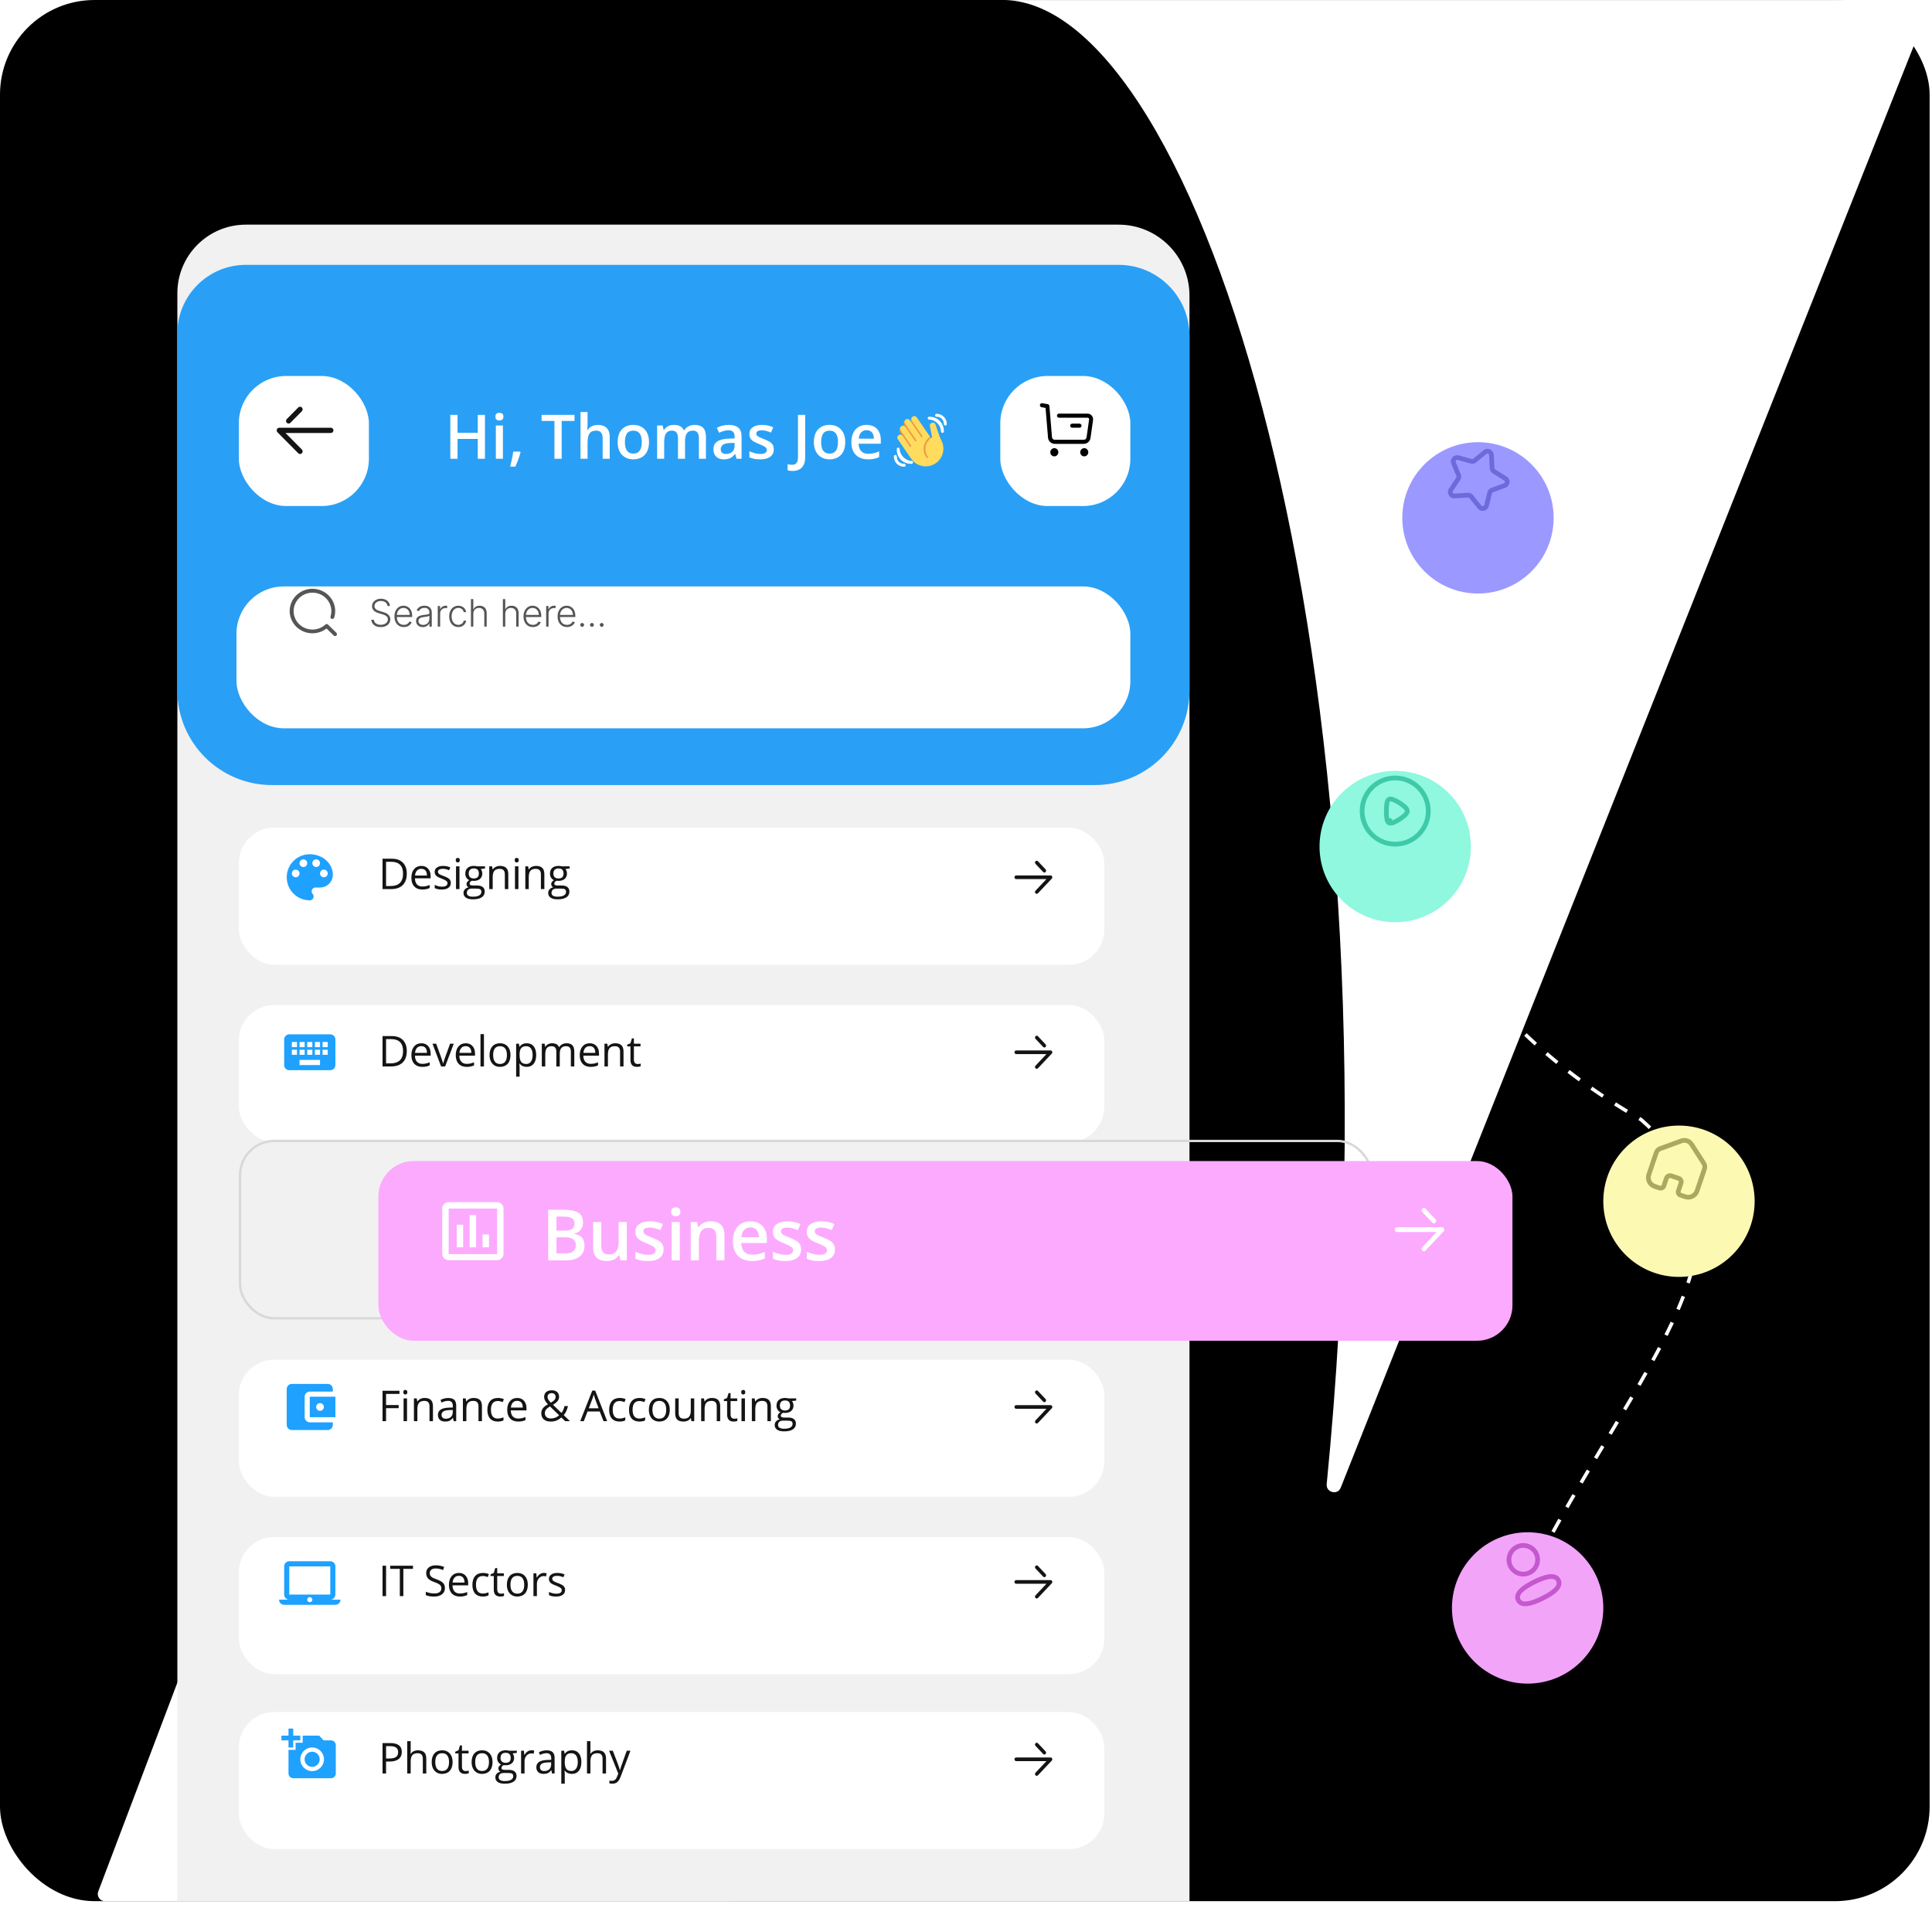 <svg width="817" height="811" viewBox="0 0 817 811" fill="none" xmlns="http://www.w3.org/2000/svg">
<rect width="816" height="804" rx="40" fill="url(#paint0_linear_432_2506)"/>
<path d="M815.367 4.121L566.942 629.191C565.65 632.444 560.683 631.152 561.026 627.669C595.633 275.928 506.165 2.181 424.94 0.013L423 0.013C423.646 -0.004 424.293 -0.004 424.94 0.013L812.579 0.013C814.699 0.013 816.15 2.151 815.367 4.121Z" fill="white" fillOpacity="0.2"/>
<path d="M41.539 799.917L202.395 375.333C203.674 371.956 208.892 373.433 208.385 377.008C160.421 715.226 253.401 802.481 310.031 803.98L313 803.98C312.022 804.006 311.032 804.007 310.031 803.98L44.345 803.98C42.246 803.98 40.795 801.88 41.539 799.917Z" fill="white" fillOpacity="0.2"/>
<path d="M75 124C75 107.984 87.984 95 104 95H473C489.569 95 503 108.431 503 125V804H75V124Z" fill="#F1F1F1"/>
<path d="M632.501 197C591.334 253.667 546.001 388.3 694.001 473.5C751 523.5 694.5 573 646 668" stroke="white" stroke-width="1.5" stroke-dasharray="6 6"/>
<g filter="url(#filter0_d_432_2506)">
<circle cx="646" cy="665" r="32" fill="#F2A4F9"/>
</g>
<path fill-rule="evenodd" clip-rule="evenodd" d="M648.807 669.009C644.235 671.271 640.673 673.894 642.043 676.663C643.413 679.431 647.647 678.227 652.243 675.953C656.815 673.69 660.376 671.066 659.007 668.299C657.637 665.532 653.404 666.734 648.807 669.009Z" stroke="#C557CF" stroke-width="2" stroke-linecap="round" stroke-linejoin="round"/>
<path fill-rule="evenodd" clip-rule="evenodd" d="M646.853 665.059C649.853 663.575 651.081 659.938 649.596 656.938C648.112 653.938 644.476 652.709 641.476 654.194C638.476 655.679 637.246 659.315 638.731 662.315C640.201 665.31 643.821 666.547 646.815 665.078L646.853 665.059Z" stroke="#C557CF" stroke-width="2" stroke-linecap="round" stroke-linejoin="round"/>
<g filter="url(#filter1_d_432_2506)">
<circle cx="590" cy="343" r="32" fill="#8FF8DF"/>
</g>
<path d="M604 343C604 335.268 597.731 329 590 329C582.268 329 576 335.268 576 343C576 350.733 582.268 357 590 357C597.731 357 604 350.733 604 343Z" stroke="#3FC9A8" stroke-width="2" stroke-linecap="round" stroke-linejoin="round"/>
<path d="M595.105 342.993C595.105 342.494 594.822 342.085 594.649 341.862C594.438 341.591 594.162 341.317 593.867 341.056C593.272 340.532 592.494 339.972 591.713 339.48C590.933 338.989 590.11 338.54 589.417 338.251C589.077 338.109 588.724 337.987 588.401 337.93C588.24 337.902 588.042 337.881 587.834 337.905C587.632 337.928 587.325 338.005 587.067 338.26C586.891 338.434 586.791 338.637 586.735 338.769C586.673 338.916 586.625 339.074 586.586 339.226C586.509 339.531 586.451 339.896 586.405 340.282C586.314 341.06 586.267 342.019 586.263 342.966C586.259 343.913 586.298 344.879 586.387 345.666C586.432 346.058 586.491 346.43 586.572 346.745C586.613 346.902 586.664 347.065 586.73 347.217C586.791 347.357 586.894 347.556 587.068 347.727L587.77 347.016L587.066 347.726C587.31 347.968 587.6 348.056 587.813 348.088C588.025 348.119 588.229 348.104 588.397 348.078C588.732 348.027 589.094 347.906 589.438 347.764C590.139 347.476 590.964 347.023 591.741 346.527C592.52 346.029 593.292 345.463 593.883 344.932C594.176 344.669 594.449 344.393 594.657 344.12C594.828 343.895 595.105 343.487 595.105 342.993Z" stroke="#3FC9A8" stroke-width="2" stroke-linecap="round" stroke-linejoin="round"/>
<g filter="url(#filter2_d_432_2506)">
<circle cx="625" cy="204" r="32" fill="#9B99FF"/>
</g>
<path fill-rule="evenodd" clip-rule="evenodd" d="M630.711 192.423L630.98 198.007C631.007 198.555 631.302 199.058 631.772 199.351L636.567 202.35C637.752 203.092 637.578 204.847 636.274 205.321L631 207.244C630.482 207.433 630.094 207.863 629.962 208.395L628.617 213.804C628.283 215.141 626.542 215.505 625.671 214.418L622.143 210.023C621.797 209.592 621.26 209.355 620.707 209.389L615.082 209.741C613.692 209.829 612.788 208.297 613.553 207.15L616.644 202.512C616.949 202.057 617.005 201.48 616.796 200.97L614.664 195.777C614.137 194.494 615.318 193.183 616.663 193.559L622.109 195.083C622.643 195.233 623.215 195.114 623.638 194.764L627.945 191.202C629.01 190.321 630.645 191.043 630.711 192.423Z" stroke="#6D6ADC" stroke-width="2" stroke-linecap="round" stroke-linejoin="round"/>
<g filter="url(#filter3_d_432_2506)">
<circle cx="710" cy="493" r="32" fill="#FCF9B3"/>
</g>
<path d="M703.585 501.549L704.7 498.26C704.983 497.424 705.896 496.975 706.742 497.256L709.837 498.305C710.686 498.592 711.144 499.507 710.859 500.347L709.741 503.646C709.5 504.356 709.876 505.131 710.587 505.39L712.651 506.089C714.708 506.786 716.934 505.701 717.624 503.664L720.794 494.309C721.055 493.504 720.93 492.623 720.455 491.917L715.305 483.898C714.401 482.5 712.644 481.904 711.076 482.465L702.14 485.722C701.332 485.992 700.696 486.616 700.416 487.415L697.249 496.76C696.559 498.797 697.667 501.012 699.724 501.709L701.788 502.408C702.523 502.657 703.318 502.269 703.565 501.542" stroke="#ABA860" stroke-width="2" stroke-linecap="round" stroke-linejoin="round"/>
<g filter="url(#filter4_d_432_2506)">
<rect x="101" y="715" width="366" height="58" rx="15" fill="white"/>
</g>
<path d="M429 744C429 743.605 429.278 743.279 429.636 743.231L429.727 743.225H444.273C444.568 743.225 444.832 743.414 444.945 743.704C444.982 743.799 445 743.9 445 744C445 744.168 444.949 744.334 444.85 744.471L444.786 744.549L438.919 750.774C438.635 751.076 438.174 751.075 437.891 750.772C437.632 750.494 437.61 750.058 437.828 749.755L437.893 749.676L442.512 744.775H429.727C429.326 744.775 429 744.428 429 744ZM437.893 738.324C437.608 738.022 437.608 737.532 437.891 737.228C438.151 736.95 438.559 736.926 438.845 737.157L438.92 737.226L442.155 740.659C442.298 740.811 442.369 741.01 442.369 741.209C442.369 741.407 442.298 741.604 442.157 741.756C441.897 742.034 441.489 742.058 441.204 741.827L441.129 741.758L437.893 738.324Z" fill="#141414"/>
<path d="M169.914 740.895C169.914 742.195 169.469 743.197 168.578 743.9C167.693 744.598 166.425 744.946 164.772 744.946H163.261V750H161.767V737.15H165.098C168.309 737.15 169.914 738.398 169.914 740.895ZM163.261 743.663H164.605C165.93 743.663 166.888 743.449 167.479 743.021C168.071 742.594 168.367 741.908 168.367 740.965C168.367 740.115 168.089 739.482 167.532 739.066C166.976 738.65 166.108 738.442 164.931 738.442H163.261V743.663ZM178.804 750V743.769C178.804 742.983 178.626 742.397 178.268 742.011C177.911 741.624 177.351 741.431 176.59 741.431C175.576 741.431 174.835 741.706 174.366 742.257C173.903 742.808 173.672 743.71 173.672 744.964V750H172.213V736.324H173.672V740.464C173.672 740.962 173.648 741.375 173.601 741.703H173.689C173.976 741.24 174.383 740.877 174.911 740.613C175.444 740.344 176.05 740.209 176.73 740.209C177.908 740.209 178.79 740.49 179.376 741.053C179.967 741.609 180.263 742.497 180.263 743.716V750H178.804ZM191.404 745.175C191.404 746.745 191.008 747.973 190.217 748.857C189.426 749.736 188.333 750.176 186.939 750.176C186.077 750.176 185.313 749.974 184.645 749.569C183.977 749.165 183.461 748.585 183.098 747.829C182.735 747.073 182.553 746.188 182.553 745.175C182.553 743.604 182.946 742.383 183.731 741.51C184.516 740.631 185.606 740.191 187 740.191C188.348 740.191 189.417 740.64 190.208 741.536C191.005 742.433 191.404 743.646 191.404 745.175ZM184.065 745.175C184.065 746.405 184.311 747.343 184.803 747.987C185.295 748.632 186.019 748.954 186.974 748.954C187.929 748.954 188.653 748.635 189.145 747.996C189.643 747.352 189.892 746.411 189.892 745.175C189.892 743.95 189.643 743.021 189.145 742.389C188.653 741.75 187.923 741.431 186.956 741.431C186.001 741.431 185.281 741.744 184.794 742.371C184.308 742.998 184.065 743.933 184.065 745.175ZM196.901 748.972C197.159 748.972 197.408 748.954 197.648 748.919C197.889 748.878 198.079 748.837 198.22 748.796V749.912C198.062 749.988 197.827 750.05 197.517 750.097C197.212 750.149 196.937 750.176 196.69 750.176C194.827 750.176 193.896 749.194 193.896 747.231V741.501H192.516V740.798L193.896 740.191L194.511 738.135H195.355V740.367H198.149V741.501H195.355V747.17C195.355 747.75 195.492 748.195 195.768 748.506C196.043 748.816 196.421 748.972 196.901 748.972ZM208.288 745.175C208.288 746.745 207.892 747.973 207.101 748.857C206.31 749.736 205.217 750.176 203.823 750.176C202.962 750.176 202.197 749.974 201.529 749.569C200.861 749.165 200.345 748.585 199.982 747.829C199.619 747.073 199.437 746.188 199.437 745.175C199.437 743.604 199.83 742.383 200.615 741.51C201.4 740.631 202.49 740.191 203.884 740.191C205.232 740.191 206.301 740.64 207.092 741.536C207.889 742.433 208.288 743.646 208.288 745.175ZM200.949 745.175C200.949 746.405 201.195 747.343 201.687 747.987C202.179 748.632 202.903 748.954 203.858 748.954C204.813 748.954 205.537 748.635 206.029 747.996C206.527 747.352 206.776 746.411 206.776 745.175C206.776 743.95 206.527 743.021 206.029 742.389C205.537 741.75 204.807 741.431 203.841 741.431C202.885 741.431 202.165 741.744 201.678 742.371C201.192 742.998 200.949 743.933 200.949 745.175ZM218.558 740.367V741.29L216.774 741.501C216.938 741.706 217.084 741.976 217.213 742.31C217.342 742.638 217.407 743.01 217.407 743.426C217.407 744.369 217.084 745.122 216.44 745.685C215.795 746.247 214.911 746.528 213.786 746.528C213.498 746.528 213.229 746.505 212.977 746.458C212.356 746.786 212.045 747.199 212.045 747.697C212.045 747.961 212.154 748.157 212.371 748.286C212.587 748.409 212.959 748.471 213.487 748.471H215.192C216.235 748.471 217.035 748.69 217.591 749.13C218.154 749.569 218.435 750.208 218.435 751.046C218.435 752.112 218.007 752.924 217.152 753.48C216.296 754.043 215.048 754.324 213.408 754.324C212.148 754.324 211.175 754.09 210.49 753.621C209.81 753.152 209.47 752.49 209.47 751.635C209.47 751.049 209.658 750.542 210.033 750.114C210.408 749.687 210.935 749.396 211.615 749.244C211.369 749.133 211.161 748.96 210.991 748.726C210.827 748.491 210.745 748.219 210.745 747.908C210.745 747.557 210.838 747.249 211.026 746.985C211.213 746.722 211.509 746.467 211.913 746.221C211.415 746.016 211.008 745.667 210.692 745.175C210.381 744.683 210.226 744.12 210.226 743.487C210.226 742.433 210.542 741.621 211.175 741.053C211.808 740.479 212.704 740.191 213.865 740.191C214.369 740.191 214.823 740.25 215.227 740.367H218.558ZM210.876 751.617C210.876 752.139 211.096 752.534 211.536 752.804C211.975 753.073 212.605 753.208 213.425 753.208C214.65 753.208 215.555 753.023 216.141 752.654C216.733 752.291 217.029 751.796 217.029 751.169C217.029 750.647 216.868 750.284 216.545 750.079C216.223 749.88 215.617 749.78 214.726 749.78H212.977C212.315 749.78 211.799 749.938 211.43 750.255C211.061 750.571 210.876 751.025 210.876 751.617ZM211.667 743.452C211.667 744.126 211.858 744.636 212.239 744.981C212.62 745.327 213.15 745.5 213.829 745.5C215.253 745.5 215.965 744.809 215.965 743.426C215.965 741.979 215.245 741.255 213.803 741.255C213.118 741.255 212.59 741.439 212.221 741.809C211.852 742.178 211.667 742.726 211.667 743.452ZM224.75 740.191C225.178 740.191 225.562 740.227 225.901 740.297L225.699 741.65C225.301 741.562 224.949 741.519 224.645 741.519C223.865 741.519 223.197 741.835 222.641 742.468C222.09 743.101 221.815 743.889 221.815 744.832V750H220.356V740.367H221.56L221.727 742.151H221.797C222.154 741.524 222.585 741.041 223.089 740.701C223.593 740.361 224.147 740.191 224.75 740.191ZM233.447 750L233.157 748.629H233.087C232.606 749.232 232.126 749.643 231.645 749.859C231.171 750.07 230.576 750.176 229.861 750.176C228.906 750.176 228.156 749.93 227.611 749.438C227.072 748.945 226.802 748.245 226.802 747.337C226.802 745.392 228.358 744.372 231.469 744.278L233.104 744.226V743.628C233.104 742.872 232.94 742.315 232.612 741.958C232.29 741.595 231.771 741.413 231.056 741.413C230.254 741.413 229.345 741.659 228.332 742.151L227.884 741.035C228.358 740.777 228.877 740.575 229.439 740.429C230.008 740.282 230.576 740.209 231.144 740.209C232.293 740.209 233.142 740.464 233.693 740.974C234.25 741.483 234.528 742.301 234.528 743.426V750H233.447ZM230.151 748.972C231.059 748.972 231.771 748.723 232.287 748.225C232.808 747.727 233.069 747.029 233.069 746.133V745.263L231.61 745.324C230.45 745.365 229.612 745.547 229.096 745.869C228.587 746.186 228.332 746.681 228.332 747.354C228.332 747.882 228.49 748.283 228.806 748.559C229.129 748.834 229.577 748.972 230.151 748.972ZM241.845 750.176C241.218 750.176 240.644 750.062 240.122 749.833C239.607 749.599 239.173 749.241 238.822 748.761H238.716C238.787 749.323 238.822 749.856 238.822 750.36V754.324H237.363V740.367H238.549L238.751 741.686H238.822C239.197 741.158 239.633 740.777 240.131 740.543C240.629 740.309 241.201 740.191 241.845 740.191C243.122 740.191 244.107 740.628 244.798 741.501C245.496 742.374 245.844 743.599 245.844 745.175C245.844 746.757 245.49 747.987 244.781 748.866C244.078 749.739 243.099 750.176 241.845 750.176ZM241.634 741.431C240.65 741.431 239.938 741.703 239.498 742.248C239.059 742.793 238.833 743.66 238.822 744.85V745.175C238.822 746.528 239.047 747.498 239.498 748.084C239.95 748.664 240.673 748.954 241.669 748.954C242.501 748.954 243.152 748.617 243.621 747.943C244.095 747.27 244.332 746.341 244.332 745.157C244.332 743.956 244.095 743.036 243.621 742.397C243.152 741.753 242.49 741.431 241.634 741.431ZM254.814 750V743.769C254.814 742.983 254.635 742.397 254.277 742.011C253.92 741.624 253.36 741.431 252.599 741.431C251.585 741.431 250.844 741.706 250.375 742.257C249.912 742.808 249.681 743.71 249.681 744.964V750H248.222V736.324H249.681V740.464C249.681 740.962 249.657 741.375 249.61 741.703H249.698C249.985 741.24 250.393 740.877 250.92 740.613C251.453 740.344 252.06 740.209 252.739 740.209C253.917 740.209 254.799 740.49 255.385 741.053C255.977 741.609 256.273 742.497 256.273 743.716V750H254.814ZM257.569 740.367H259.134L261.243 745.86C261.706 747.114 261.993 748.02 262.104 748.576H262.175C262.251 748.277 262.409 747.768 262.649 747.047C262.895 746.32 263.692 744.094 265.04 740.367H266.604L262.465 751.336C262.054 752.42 261.574 753.188 261.023 753.639C260.478 754.096 259.807 754.324 259.011 754.324C258.565 754.324 258.126 754.274 257.692 754.175V753.006C258.014 753.076 258.375 753.111 258.773 753.111C259.775 753.111 260.49 752.549 260.918 751.424L261.454 750.053L257.569 740.367Z" fill="#141414"/>
<path d="M122 734V731H124V734H127V736H124V739H122V736H119V734H122ZM125 740V737H128V734H135L136.83 736H140C141.1 736 142 736.9 142 738V750C142 751.1 141.1 752 140 752H124C122.9 752 122 751.1 122 750V740H125ZM132 749C134.76 749 137 746.76 137 744C137 741.24 134.76 739 132 739C129.24 739 127 741.24 127 744C127 746.76 129.24 749 132 749ZM128.8 744C128.8 745.77 130.23 747.2 132 747.2C133.77 747.2 135.2 745.77 135.2 744C135.2 742.23 133.77 740.8 132 740.8C130.23 740.8 128.8 742.23 128.8 744Z" fill="#1EA1FF"/>
<g filter="url(#filter5_d_432_2506)">
<rect x="101" y="641" width="366" height="58" rx="15" fill="white"/>
</g>
<path d="M429 669C429 668.605 429.278 668.279 429.636 668.231L429.727 668.225H444.273C444.568 668.225 444.832 668.414 444.945 668.704C444.982 668.799 445 668.9 445 669C445 669.168 444.949 669.334 444.85 669.471L444.786 669.549L438.919 675.774C438.635 676.076 438.174 676.075 437.891 675.772C437.632 675.494 437.61 675.058 437.828 674.755L437.893 674.676L442.512 669.775H429.727C429.326 669.775 429 669.428 429 669ZM437.893 663.324C437.608 663.022 437.608 662.532 437.891 662.228C438.151 661.95 438.559 661.926 438.845 662.157L438.92 662.226L442.155 665.659C442.298 665.811 442.369 666.01 442.369 666.209C442.369 666.407 442.298 666.604 442.157 666.756C441.897 667.034 441.489 667.058 441.204 666.827L441.129 666.758L437.893 663.324Z" fill="#141414"/>
<path d="M161.767 675V662.15H163.261V675H161.767ZM170.569 675H169.075V663.478H165.006V662.15H174.638V663.478H170.569V675ZM188.147 671.581C188.147 672.712 187.737 673.594 186.917 674.227C186.097 674.859 184.983 675.176 183.577 675.176C182.054 675.176 180.882 674.979 180.062 674.587V673.146C180.589 673.368 181.163 673.544 181.784 673.673C182.405 673.802 183.021 673.866 183.63 673.866C184.626 673.866 185.376 673.679 185.88 673.304C186.384 672.923 186.636 672.396 186.636 671.722C186.636 671.276 186.545 670.913 186.363 670.632C186.188 670.345 185.889 670.081 185.467 669.841C185.051 669.601 184.415 669.328 183.56 669.023C182.364 668.596 181.509 668.089 180.993 667.503C180.483 666.917 180.229 666.152 180.229 665.209C180.229 664.219 180.601 663.431 181.345 662.845C182.089 662.259 183.073 661.966 184.298 661.966C185.575 661.966 186.75 662.2 187.822 662.669L187.356 663.97C186.296 663.524 185.265 663.302 184.263 663.302C183.472 663.302 182.854 663.472 182.408 663.812C181.963 664.151 181.74 664.623 181.74 665.227C181.74 665.672 181.822 666.038 181.986 666.325C182.15 666.606 182.426 666.867 182.813 667.107C183.205 667.342 183.803 667.603 184.606 667.89C185.953 668.37 186.879 668.886 187.383 669.437C187.893 669.987 188.147 670.702 188.147 671.581ZM194.445 675.176C193.021 675.176 191.896 674.742 191.07 673.875C190.25 673.008 189.84 671.804 189.84 670.263C189.84 668.71 190.22 667.477 190.982 666.562C191.75 665.648 192.778 665.191 194.067 665.191C195.274 665.191 196.229 665.59 196.932 666.387C197.635 667.178 197.987 668.224 197.987 669.524V670.447H191.351C191.381 671.578 191.665 672.437 192.204 673.022C192.749 673.608 193.513 673.901 194.498 673.901C195.535 673.901 196.56 673.685 197.574 673.251V674.552C197.058 674.774 196.569 674.933 196.106 675.026C195.649 675.126 195.095 675.176 194.445 675.176ZM194.05 666.413C193.276 666.413 192.658 666.665 192.195 667.169C191.738 667.673 191.468 668.37 191.386 669.261H196.423C196.423 668.341 196.218 667.638 195.807 667.151C195.397 666.659 194.811 666.413 194.05 666.413ZM204.153 675.176C202.758 675.176 201.677 674.748 200.91 673.893C200.148 673.031 199.767 671.815 199.767 670.245C199.767 668.634 200.154 667.389 200.927 666.51C201.706 665.631 202.814 665.191 204.249 665.191C204.712 665.191 205.175 665.241 205.638 665.341C206.101 665.44 206.464 665.558 206.728 665.692L206.28 666.932C205.957 666.803 205.606 666.697 205.225 666.615C204.844 666.527 204.507 666.483 204.214 666.483C202.257 666.483 201.279 667.731 201.279 670.228C201.279 671.411 201.516 672.319 201.991 672.952C202.471 673.585 203.18 673.901 204.118 673.901C204.92 673.901 205.744 673.729 206.587 673.383V674.675C205.943 675.009 205.131 675.176 204.153 675.176ZM211.813 673.972C212.07 673.972 212.319 673.954 212.56 673.919C212.8 673.878 212.99 673.837 213.131 673.796V674.912C212.973 674.988 212.738 675.05 212.428 675.097C212.123 675.149 211.848 675.176 211.602 675.176C209.738 675.176 208.807 674.194 208.807 672.231V666.501H207.427V665.798L208.807 665.191L209.422 663.135H210.266V665.367H213.061V666.501H210.266V672.17C210.266 672.75 210.403 673.195 210.679 673.506C210.954 673.816 211.332 673.972 211.813 673.972ZM223.199 670.175C223.199 671.745 222.803 672.973 222.012 673.857C221.221 674.736 220.129 675.176 218.734 675.176C217.873 675.176 217.108 674.974 216.44 674.569C215.772 674.165 215.257 673.585 214.893 672.829C214.53 672.073 214.348 671.188 214.348 670.175C214.348 668.604 214.741 667.383 215.526 666.51C216.311 665.631 217.401 665.191 218.796 665.191C220.143 665.191 221.213 665.64 222.004 666.536C222.801 667.433 223.199 668.646 223.199 670.175ZM215.86 670.175C215.86 671.405 216.106 672.343 216.598 672.987C217.091 673.632 217.814 673.954 218.769 673.954C219.724 673.954 220.448 673.635 220.94 672.996C221.438 672.352 221.687 671.411 221.687 670.175C221.687 668.95 221.438 668.021 220.94 667.389C220.448 666.75 219.719 666.431 218.752 666.431C217.797 666.431 217.076 666.744 216.59 667.371C216.103 667.998 215.86 668.933 215.86 670.175ZM229.98 665.191C230.408 665.191 230.791 665.227 231.131 665.297L230.929 666.65C230.531 666.562 230.179 666.519 229.874 666.519C229.095 666.519 228.427 666.835 227.871 667.468C227.32 668.101 227.044 668.889 227.044 669.832V675H225.585V665.367H226.789L226.956 667.151H227.027C227.384 666.524 227.815 666.041 228.319 665.701C228.823 665.361 229.376 665.191 229.98 665.191ZM238.967 672.372C238.967 673.269 238.633 673.96 237.965 674.446C237.297 674.933 236.359 675.176 235.152 675.176C233.875 675.176 232.879 674.974 232.164 674.569V673.216C232.627 673.45 233.122 673.635 233.65 673.77C234.183 673.904 234.695 673.972 235.188 673.972C235.949 673.972 236.535 673.852 236.945 673.611C237.356 673.365 237.561 672.993 237.561 672.495C237.561 672.12 237.397 671.801 237.068 671.537C236.746 671.268 236.113 670.951 235.17 670.588C234.274 670.254 233.635 669.964 233.254 669.718C232.879 669.466 232.598 669.182 232.41 668.865C232.229 668.549 232.138 668.171 232.138 667.731C232.138 666.946 232.457 666.328 233.096 665.877C233.734 665.42 234.61 665.191 235.724 665.191C236.761 665.191 237.775 665.402 238.765 665.824L238.246 667.011C237.279 666.612 236.403 666.413 235.618 666.413C234.927 666.413 234.405 666.521 234.054 666.738C233.702 666.955 233.526 667.254 233.526 667.635C233.526 667.893 233.591 668.112 233.72 668.294C233.855 668.476 234.068 668.648 234.361 668.812C234.654 668.977 235.217 669.214 236.049 669.524C237.192 669.94 237.962 670.359 238.36 670.781C238.765 671.203 238.967 671.733 238.967 672.372Z" fill="#141414"/>
<g clip-path="url(#clip0_432_2506)">
<path d="M139.667 676.5C140.858 676.5 141.823 675.525 141.823 674.333L141.833 662.417C141.833 661.225 140.858 660.25 139.667 660.25H122.333C121.142 660.25 120.167 661.225 120.167 662.417V674.333C120.167 675.525 121.142 676.5 122.333 676.5H118C118 677.692 118.975 678.667 120.167 678.667H141.833C143.025 678.667 144 677.692 144 676.5H139.667ZM122.333 662.417H139.667V674.333H122.333V662.417ZM131 677.583C130.404 677.583 129.917 677.096 129.917 676.5C129.917 675.904 130.404 675.417 131 675.417C131.596 675.417 132.083 675.904 132.083 676.5C132.083 677.096 131.596 677.583 131 677.583Z" fill="#1EA1FF"/>
</g>
<g filter="url(#filter6_d_432_2506)">
<rect x="101" y="566" width="366" height="58" rx="15" fill="white"/>
</g>
<path d="M429 595C429 594.605 429.278 594.279 429.636 594.231L429.727 594.225H444.273C444.568 594.225 444.832 594.414 444.945 594.704C444.982 594.799 445 594.9 445 595C445 595.168 444.949 595.334 444.85 595.471L444.786 595.549L438.919 601.774C438.635 602.076 438.174 602.075 437.891 601.772C437.632 601.494 437.61 601.058 437.828 600.755L437.893 600.676L442.512 595.775H429.727C429.326 595.775 429 595.428 429 595ZM437.893 589.324C437.608 589.022 437.608 588.532 437.891 588.228C438.151 587.95 438.559 587.926 438.845 588.157L438.92 588.226L442.155 591.659C442.298 591.811 442.369 592.01 442.369 592.209C442.369 592.407 442.298 592.604 442.157 592.756C441.897 593.034 441.489 593.058 441.204 592.827L441.129 592.758L437.893 589.324Z" fill="#141414"/>
<path d="M163.261 601H161.767V588.15H168.93V589.478H163.261V594.18H168.587V595.507H163.261V601ZM172.125 601H170.666V591.367H172.125V601ZM170.543 588.757C170.543 588.423 170.625 588.18 170.789 588.027C170.953 587.869 171.158 587.79 171.404 587.79C171.638 587.79 171.841 587.869 172.01 588.027C172.18 588.186 172.265 588.429 172.265 588.757C172.265 589.085 172.18 589.331 172.01 589.495C171.841 589.653 171.638 589.732 171.404 589.732C171.158 589.732 170.953 589.653 170.789 589.495C170.625 589.331 170.543 589.085 170.543 588.757ZM181.63 601V594.769C181.63 593.983 181.452 593.397 181.094 593.011C180.737 592.624 180.177 592.431 179.415 592.431C178.408 592.431 177.669 592.703 177.201 593.248C176.732 593.793 176.497 594.692 176.497 595.946V601H175.038V591.367H176.225L176.462 592.686H176.533C176.831 592.211 177.25 591.845 177.789 591.587C178.328 591.323 178.929 591.191 179.591 591.191C180.751 591.191 181.624 591.473 182.21 592.035C182.796 592.592 183.089 593.485 183.089 594.716V601H181.63ZM191.839 601L191.549 599.629H191.479C190.998 600.232 190.518 600.643 190.037 600.859C189.563 601.07 188.968 601.176 188.253 601.176C187.298 601.176 186.548 600.93 186.003 600.438C185.464 599.945 185.194 599.245 185.194 598.337C185.194 596.392 186.75 595.372 189.861 595.278L191.496 595.226V594.628C191.496 593.872 191.332 593.315 191.004 592.958C190.682 592.595 190.163 592.413 189.448 592.413C188.646 592.413 187.737 592.659 186.724 593.151L186.275 592.035C186.75 591.777 187.269 591.575 187.831 591.429C188.399 591.282 188.968 591.209 189.536 591.209C190.685 591.209 191.534 591.464 192.085 591.974C192.642 592.483 192.92 593.301 192.92 594.426V601H191.839ZM188.543 599.972C189.451 599.972 190.163 599.723 190.679 599.225C191.2 598.727 191.461 598.029 191.461 597.133V596.263L190.002 596.324C188.842 596.365 188.004 596.547 187.488 596.869C186.979 597.186 186.724 597.681 186.724 598.354C186.724 598.882 186.882 599.283 187.198 599.559C187.521 599.834 187.969 599.972 188.543 599.972ZM202.346 601V594.769C202.346 593.983 202.168 593.397 201.81 593.011C201.453 592.624 200.893 592.431 200.132 592.431C199.124 592.431 198.385 592.703 197.917 593.248C197.448 593.793 197.214 594.692 197.214 595.946V601H195.755V591.367H196.941L197.178 592.686H197.249C197.548 592.211 197.967 591.845 198.506 591.587C199.045 591.323 199.645 591.191 200.307 591.191C201.467 591.191 202.341 591.473 202.926 592.035C203.512 592.592 203.805 593.485 203.805 594.716V601H202.346ZM210.481 601.176C209.086 601.176 208.005 600.748 207.238 599.893C206.476 599.031 206.095 597.815 206.095 596.245C206.095 594.634 206.482 593.389 207.255 592.51C208.035 591.631 209.142 591.191 210.578 591.191C211.04 591.191 211.503 591.241 211.966 591.341C212.429 591.44 212.792 591.558 213.056 591.692L212.608 592.932C212.286 592.803 211.934 592.697 211.553 592.615C211.172 592.527 210.835 592.483 210.542 592.483C208.585 592.483 207.607 593.731 207.607 596.228C207.607 597.411 207.844 598.319 208.319 598.952C208.799 599.585 209.508 599.901 210.446 599.901C211.248 599.901 212.072 599.729 212.915 599.383V600.675C212.271 601.009 211.459 601.176 210.481 601.176ZM219.099 601.176C217.675 601.176 216.55 600.742 215.724 599.875C214.903 599.008 214.493 597.804 214.493 596.263C214.493 594.71 214.874 593.477 215.636 592.562C216.403 591.648 217.432 591.191 218.721 591.191C219.928 591.191 220.883 591.59 221.586 592.387C222.289 593.178 222.641 594.224 222.641 595.524V596.447H216.005C216.034 597.578 216.318 598.437 216.857 599.022C217.402 599.608 218.167 599.901 219.151 599.901C220.189 599.901 221.214 599.685 222.228 599.251V600.552C221.712 600.774 221.223 600.933 220.76 601.026C220.303 601.126 219.749 601.176 219.099 601.176ZM218.703 592.413C217.93 592.413 217.312 592.665 216.849 593.169C216.392 593.673 216.122 594.37 216.04 595.261H221.076C221.076 594.341 220.871 593.638 220.461 593.151C220.051 592.659 219.465 592.413 218.703 592.413ZM231.544 590.708C231.544 591.112 231.65 591.499 231.861 591.868C232.072 592.231 232.432 592.671 232.942 593.187C233.698 592.747 234.222 592.343 234.515 591.974C234.814 591.599 234.963 591.168 234.963 590.682C234.963 590.23 234.811 589.864 234.506 589.583C234.207 589.296 233.806 589.152 233.302 589.152C232.781 589.152 232.356 589.293 232.028 589.574C231.706 589.855 231.544 590.233 231.544 590.708ZM232.907 599.866C234.319 599.866 235.491 599.415 236.422 598.513L232.581 594.786C231.931 595.185 231.471 595.516 231.202 595.779C230.932 596.037 230.733 596.315 230.604 596.614C230.475 596.913 230.411 597.253 230.411 597.634C230.411 598.319 230.636 598.864 231.087 599.269C231.544 599.667 232.151 599.866 232.907 599.866ZM228.899 597.669C228.899 596.907 229.101 596.233 229.505 595.647C229.915 595.062 230.648 594.47 231.703 593.872C231.205 593.315 230.865 592.894 230.683 592.606C230.507 592.319 230.367 592.021 230.261 591.71C230.156 591.399 230.103 591.077 230.103 590.743C230.103 589.864 230.39 589.179 230.964 588.687C231.539 588.194 232.338 587.948 233.364 587.948C234.313 587.948 235.06 588.194 235.605 588.687C236.15 589.173 236.422 589.853 236.422 590.726C236.422 591.353 236.223 591.933 235.825 592.466C235.426 592.993 234.767 593.529 233.847 594.074L237.424 597.511C237.752 597.147 238.013 596.723 238.206 596.236C238.406 595.744 238.573 595.208 238.707 594.628H240.184C239.786 596.304 239.185 597.575 238.382 598.442L241.01 601H238.997L237.372 599.436C236.68 600.057 235.977 600.502 235.262 600.771C234.547 601.041 233.75 601.176 232.872 601.176C231.612 601.176 230.633 600.865 229.936 600.244C229.245 599.623 228.899 598.765 228.899 597.669ZM255.214 601L253.614 596.913H248.464L246.882 601H245.37L250.45 588.098H251.707L256.761 601H255.214ZM253.148 595.568L251.654 591.587C251.461 591.083 251.262 590.465 251.056 589.732C250.928 590.295 250.743 590.913 250.503 591.587L248.991 595.568H253.148ZM261.977 601.176C260.582 601.176 259.501 600.748 258.734 599.893C257.972 599.031 257.591 597.815 257.591 596.245C257.591 594.634 257.978 593.389 258.751 592.51C259.531 591.631 260.638 591.191 262.074 591.191C262.537 591.191 262.999 591.241 263.462 591.341C263.925 591.44 264.289 591.558 264.552 591.692L264.104 592.932C263.782 592.803 263.43 592.697 263.049 592.615C262.668 592.527 262.332 592.483 262.039 592.483C260.082 592.483 259.103 593.731 259.103 596.228C259.103 597.411 259.34 598.319 259.815 598.952C260.295 599.585 261.004 599.901 261.942 599.901C262.745 599.901 263.568 599.729 264.412 599.383V600.675C263.767 601.009 262.956 601.176 261.977 601.176ZM270.375 601.176C268.981 601.176 267.9 600.748 267.132 599.893C266.37 599.031 265.989 597.815 265.989 596.245C265.989 594.634 266.376 593.389 267.15 592.51C267.929 591.631 269.036 591.191 270.472 591.191C270.935 591.191 271.398 591.241 271.861 591.341C272.323 591.44 272.687 591.558 272.95 591.692L272.502 592.932C272.18 592.803 271.828 592.697 271.447 592.615C271.067 592.527 270.73 592.483 270.437 592.483C268.48 592.483 267.501 593.731 267.501 596.228C267.501 597.411 267.738 598.319 268.213 598.952C268.694 599.585 269.402 599.901 270.34 599.901C271.143 599.901 271.966 599.729 272.81 599.383V600.675C272.165 601.009 271.354 601.176 270.375 601.176ZM283.238 596.175C283.238 597.745 282.843 598.973 282.052 599.857C281.261 600.736 280.168 601.176 278.773 601.176C277.912 601.176 277.147 600.974 276.479 600.569C275.811 600.165 275.296 599.585 274.932 598.829C274.569 598.073 274.388 597.188 274.388 596.175C274.388 594.604 274.78 593.383 275.565 592.51C276.35 591.631 277.44 591.191 278.835 591.191C280.182 591.191 281.252 591.64 282.043 592.536C282.84 593.433 283.238 594.646 283.238 596.175ZM275.899 596.175C275.899 597.405 276.145 598.343 276.638 598.987C277.13 599.632 277.853 599.954 278.808 599.954C279.764 599.954 280.487 599.635 280.979 598.996C281.477 598.352 281.726 597.411 281.726 596.175C281.726 594.95 281.477 594.021 280.979 593.389C280.487 592.75 279.758 592.431 278.791 592.431C277.836 592.431 277.115 592.744 276.629 593.371C276.142 593.998 275.899 594.933 275.899 596.175ZM286.996 591.367V597.616C286.996 598.401 287.174 598.987 287.532 599.374C287.889 599.761 288.449 599.954 289.21 599.954C290.218 599.954 290.954 599.679 291.417 599.128C291.885 598.577 292.12 597.678 292.12 596.43V591.367H293.579V601H292.375L292.164 599.708H292.084C291.786 600.183 291.37 600.546 290.836 600.798C290.309 601.05 289.706 601.176 289.026 601.176C287.854 601.176 286.975 600.897 286.389 600.341C285.809 599.784 285.519 598.894 285.519 597.669V591.367H286.996ZM303.093 601V594.769C303.093 593.983 302.914 593.397 302.557 593.011C302.199 592.624 301.64 592.431 300.878 592.431C299.87 592.431 299.132 592.703 298.663 593.248C298.195 593.793 297.96 594.692 297.96 595.946V601H296.501V591.367H297.688L297.925 592.686H297.995C298.294 592.211 298.713 591.845 299.252 591.587C299.791 591.323 300.392 591.191 301.054 591.191C302.214 591.191 303.087 591.473 303.673 592.035C304.259 592.592 304.552 593.485 304.552 594.716V601H303.093ZM310.489 599.972C310.747 599.972 310.996 599.954 311.236 599.919C311.476 599.878 311.667 599.837 311.807 599.796V600.912C311.649 600.988 311.415 601.05 311.104 601.097C310.8 601.149 310.524 601.176 310.278 601.176C308.415 601.176 307.483 600.194 307.483 598.231V592.501H306.103V591.798L307.483 591.191L308.099 589.135H308.942V591.367H311.737V592.501H308.942V598.17C308.942 598.75 309.08 599.195 309.355 599.506C309.631 599.816 310.009 599.972 310.489 599.972ZM315.02 601H313.561V591.367H315.02V601ZM313.438 588.757C313.438 588.423 313.52 588.18 313.684 588.027C313.848 587.869 314.053 587.79 314.299 587.79C314.534 587.79 314.736 587.869 314.906 588.027C315.076 588.186 315.161 588.429 315.161 588.757C315.161 589.085 315.076 589.331 314.906 589.495C314.736 589.653 314.534 589.732 314.299 589.732C314.053 589.732 313.848 589.653 313.684 589.495C313.52 589.331 313.438 589.085 313.438 588.757ZM324.526 601V594.769C324.526 593.983 324.347 593.397 323.989 593.011C323.632 592.624 323.072 592.431 322.311 592.431C321.303 592.431 320.565 592.703 320.096 593.248C319.627 593.793 319.393 594.692 319.393 595.946V601H317.934V591.367H319.12L319.358 592.686H319.428C319.727 592.211 320.146 591.845 320.685 591.587C321.224 591.323 321.824 591.191 322.487 591.191C323.647 591.191 324.52 591.473 325.106 592.035C325.692 592.592 325.985 593.485 325.985 594.716V601H324.526ZM336.694 591.367V592.29L334.91 592.501C335.074 592.706 335.221 592.976 335.35 593.31C335.478 593.638 335.543 594.01 335.543 594.426C335.543 595.369 335.221 596.122 334.576 596.685C333.932 597.247 333.047 597.528 331.922 597.528C331.635 597.528 331.365 597.505 331.113 597.458C330.492 597.786 330.182 598.199 330.182 598.697C330.182 598.961 330.29 599.157 330.507 599.286C330.724 599.409 331.096 599.471 331.623 599.471H333.328C334.371 599.471 335.171 599.69 335.727 600.13C336.29 600.569 336.571 601.208 336.571 602.046C336.571 603.112 336.143 603.924 335.288 604.48C334.433 605.043 333.184 605.324 331.544 605.324C330.284 605.324 329.311 605.09 328.626 604.621C327.946 604.152 327.606 603.49 327.606 602.635C327.606 602.049 327.794 601.542 328.169 601.114C328.544 600.687 329.071 600.396 329.751 600.244C329.505 600.133 329.297 599.96 329.127 599.726C328.963 599.491 328.881 599.219 328.881 598.908C328.881 598.557 328.975 598.249 329.162 597.985C329.35 597.722 329.645 597.467 330.05 597.221C329.552 597.016 329.144 596.667 328.828 596.175C328.518 595.683 328.362 595.12 328.362 594.487C328.362 593.433 328.679 592.621 329.311 592.053C329.944 591.479 330.841 591.191 332.001 591.191C332.505 591.191 332.959 591.25 333.363 591.367H336.694ZM329.013 602.617C329.013 603.139 329.232 603.534 329.672 603.804C330.111 604.073 330.741 604.208 331.561 604.208C332.786 604.208 333.691 604.023 334.277 603.654C334.869 603.291 335.165 602.796 335.165 602.169C335.165 601.647 335.004 601.284 334.682 601.079C334.359 600.88 333.753 600.78 332.862 600.78H331.113C330.451 600.78 329.935 600.938 329.566 601.255C329.197 601.571 329.013 602.025 329.013 602.617ZM329.804 594.452C329.804 595.126 329.994 595.636 330.375 595.981C330.756 596.327 331.286 596.5 331.966 596.5C333.39 596.5 334.101 595.809 334.101 594.426C334.101 592.979 333.381 592.255 331.939 592.255C331.254 592.255 330.726 592.439 330.357 592.809C329.988 593.178 329.804 593.726 329.804 594.452Z" fill="#141414"/>
<g clip-path="url(#clip1_432_2506)">
<path d="M140.75 601.5V602.583C140.75 603.775 139.775 604.75 138.583 604.75H123.417C122.214 604.75 121.25 603.775 121.25 602.583V587.417C121.25 586.225 122.214 585.25 123.417 585.25H138.583C139.775 585.25 140.75 586.225 140.75 587.417V588.5H131C129.798 588.5 128.833 589.475 128.833 590.667V599.333C128.833 600.525 129.798 601.5 131 601.5H140.75ZM131 599.333H141.833V590.667H131V599.333ZM135.333 596.625C134.434 596.625 133.708 595.899 133.708 595C133.708 594.101 134.434 593.375 135.333 593.375C136.233 593.375 136.958 594.101 136.958 595C136.958 595.899 136.233 596.625 135.333 596.625Z" fill="#1EA1FF"/>
</g>
<g filter="url(#filter7_d_432_2506)">
<rect x="101" y="416" width="366" height="58" rx="15" fill="white"/>
</g>
<path d="M429 445C429 444.605 429.278 444.279 429.636 444.231L429.727 444.225H444.273C444.568 444.225 444.832 444.414 444.945 444.704C444.982 444.799 445 444.9 445 445C445 445.168 444.949 445.334 444.85 445.471L444.786 445.549L438.919 451.774C438.635 452.076 438.174 452.075 437.891 451.772C437.632 451.494 437.61 451.058 437.828 450.755L437.893 450.676L442.512 445.775H429.727C429.326 445.775 429 445.428 429 445ZM437.893 439.324C437.608 439.022 437.608 438.532 437.891 438.228C438.151 437.95 438.559 437.926 438.845 438.157L438.92 438.226L442.155 441.659C442.298 441.811 442.369 442.01 442.369 442.209C442.369 442.407 442.298 442.604 442.157 442.756C441.897 443.034 441.489 443.058 441.204 442.827L441.129 442.758L437.893 439.324Z" fill="#141414"/>
<path d="M172.023 444.452C172.023 446.573 171.446 448.196 170.292 449.321C169.144 450.44 167.488 451 165.326 451H161.767V438.15H165.704C167.702 438.15 169.255 438.704 170.362 439.812C171.47 440.919 172.023 442.466 172.023 444.452ZM170.441 444.505C170.441 442.829 170.02 441.566 169.176 440.717C168.338 439.867 167.09 439.442 165.432 439.442H163.261V449.708H165.08C166.861 449.708 168.2 449.271 169.097 448.398C169.993 447.52 170.441 446.222 170.441 444.505ZM178.567 451.176C177.143 451.176 176.018 450.742 175.192 449.875C174.372 449.008 173.962 447.804 173.962 446.263C173.962 444.71 174.342 443.477 175.104 442.562C175.872 441.648 176.9 441.191 178.189 441.191C179.396 441.191 180.351 441.59 181.054 442.387C181.757 443.178 182.109 444.224 182.109 445.524V446.447H175.473C175.503 447.578 175.787 448.437 176.326 449.022C176.871 449.608 177.635 449.901 178.62 449.901C179.657 449.901 180.682 449.685 181.696 449.251V450.552C181.18 450.774 180.691 450.933 180.228 451.026C179.771 451.126 179.217 451.176 178.567 451.176ZM178.172 442.413C177.398 442.413 176.78 442.665 176.317 443.169C175.86 443.673 175.591 444.37 175.508 445.261H180.545C180.545 444.341 180.34 443.638 179.929 443.151C179.519 442.659 178.933 442.413 178.172 442.413ZM186.535 451L182.878 441.367H184.443L186.517 447.08C186.986 448.416 187.261 449.283 187.343 449.682H187.413C187.478 449.371 187.68 448.729 188.02 447.757C188.366 446.778 189.136 444.648 190.331 441.367H191.896L188.24 451H186.535ZM197.332 451.176C195.908 451.176 194.783 450.742 193.957 449.875C193.137 449.008 192.727 447.804 192.727 446.263C192.727 444.71 193.107 443.477 193.869 442.562C194.637 441.648 195.665 441.191 196.954 441.191C198.161 441.191 199.116 441.59 199.819 442.387C200.522 443.178 200.874 444.224 200.874 445.524V446.447H194.238C194.268 447.578 194.552 448.437 195.091 449.022C195.636 449.608 196.4 449.901 197.385 449.901C198.422 449.901 199.447 449.685 200.461 449.251V450.552C199.945 450.774 199.456 450.933 198.993 451.026C198.536 451.126 197.982 451.176 197.332 451.176ZM196.937 442.413C196.163 442.413 195.545 442.665 195.082 443.169C194.625 443.673 194.356 444.37 194.273 445.261H199.31C199.31 444.341 199.105 443.638 198.694 443.151C198.284 442.659 197.698 442.413 196.937 442.413ZM204.649 451H203.19V437.324H204.649V451ZM215.877 446.175C215.877 447.745 215.482 448.973 214.691 449.857C213.9 450.736 212.807 451.176 211.412 451.176C210.551 451.176 209.787 450.974 209.119 450.569C208.451 450.165 207.935 449.585 207.572 448.829C207.208 448.073 207.027 447.188 207.027 446.175C207.027 444.604 207.419 443.383 208.204 442.51C208.99 441.631 210.079 441.191 211.474 441.191C212.822 441.191 213.891 441.64 214.682 442.536C215.479 443.433 215.877 444.646 215.877 446.175ZM208.538 446.175C208.538 447.405 208.785 448.343 209.277 448.987C209.769 449.632 210.493 449.954 211.448 449.954C212.403 449.954 213.126 449.635 213.619 448.996C214.117 448.352 214.366 447.411 214.366 446.175C214.366 444.95 214.117 444.021 213.619 443.389C213.126 442.75 212.397 442.431 211.43 442.431C210.475 442.431 209.754 442.744 209.268 443.371C208.782 443.998 208.538 444.933 208.538 446.175ZM222.746 451.176C222.119 451.176 221.545 451.062 221.024 450.833C220.508 450.599 220.074 450.241 219.723 449.761H219.617C219.688 450.323 219.723 450.856 219.723 451.36V455.324H218.264V441.367H219.45L219.652 442.686H219.723C220.098 442.158 220.534 441.777 221.032 441.543C221.53 441.309 222.102 441.191 222.746 441.191C224.024 441.191 225.008 441.628 225.699 442.501C226.397 443.374 226.745 444.599 226.745 446.175C226.745 447.757 226.391 448.987 225.682 449.866C224.979 450.739 224 451.176 222.746 451.176ZM222.535 442.431C221.551 442.431 220.839 442.703 220.399 443.248C219.96 443.793 219.734 444.66 219.723 445.85V446.175C219.723 447.528 219.948 448.498 220.399 449.084C220.851 449.664 221.574 449.954 222.57 449.954C223.402 449.954 224.053 449.617 224.522 448.943C224.996 448.27 225.233 447.341 225.233 446.157C225.233 444.956 224.996 444.036 224.522 443.397C224.053 442.753 223.391 442.431 222.535 442.431ZM241.401 451V444.733C241.401 443.966 241.237 443.392 240.909 443.011C240.581 442.624 240.071 442.431 239.38 442.431C238.471 442.431 237.801 442.691 237.367 443.213C236.933 443.734 236.717 444.537 236.717 445.621V451H235.258V444.733C235.258 443.966 235.094 443.392 234.765 443.011C234.437 442.624 233.925 442.431 233.227 442.431C232.313 442.431 231.642 442.706 231.215 443.257C230.793 443.802 230.582 444.698 230.582 445.946V451H229.123V441.367H230.309L230.547 442.686H230.617C230.892 442.217 231.279 441.851 231.777 441.587C232.281 441.323 232.844 441.191 233.465 441.191C234.97 441.191 235.955 441.736 236.418 442.826H236.488C236.775 442.322 237.191 441.924 237.736 441.631C238.281 441.338 238.902 441.191 239.599 441.191C240.689 441.191 241.504 441.473 242.043 442.035C242.588 442.592 242.86 443.485 242.86 444.716V451H241.401ZM249.764 451.176C248.34 451.176 247.215 450.742 246.389 449.875C245.569 449.008 245.159 447.804 245.159 446.263C245.159 444.71 245.539 443.477 246.301 442.562C247.069 441.648 248.097 441.191 249.386 441.191C250.593 441.191 251.548 441.59 252.251 442.387C252.955 443.178 253.306 444.224 253.306 445.524V446.447H246.67C246.7 447.578 246.984 448.437 247.523 449.022C248.068 449.608 248.832 449.901 249.817 449.901C250.854 449.901 251.879 449.685 252.893 449.251V450.552C252.377 450.774 251.888 450.933 251.425 451.026C250.968 451.126 250.414 451.176 249.764 451.176ZM249.369 442.413C248.595 442.413 247.977 442.665 247.514 443.169C247.057 443.673 246.788 444.37 246.706 445.261H251.742C251.742 444.341 251.537 443.638 251.126 443.151C250.716 442.659 250.13 442.413 249.369 442.413ZM262.214 451V444.769C262.214 443.983 262.035 443.397 261.678 443.011C261.32 442.624 260.761 442.431 259.999 442.431C258.991 442.431 258.253 442.703 257.784 443.248C257.316 443.793 257.081 444.692 257.081 445.946V451H255.622V441.367H256.809L257.046 442.686H257.116C257.415 442.211 257.834 441.845 258.373 441.587C258.912 441.323 259.513 441.191 260.175 441.191C261.335 441.191 262.208 441.473 262.794 442.035C263.38 442.592 263.673 443.485 263.673 444.716V451H262.214ZM269.61 449.972C269.868 449.972 270.117 449.954 270.357 449.919C270.597 449.878 270.788 449.837 270.929 449.796V450.912C270.77 450.988 270.536 451.05 270.225 451.097C269.921 451.149 269.645 451.176 269.399 451.176C267.536 451.176 266.604 450.194 266.604 448.231V442.501H265.224V441.798L266.604 441.191L267.22 439.135H268.063V441.367H270.858V442.501H268.063V448.17C268.063 448.75 268.201 449.195 268.476 449.506C268.752 449.816 269.13 449.972 269.61 449.972Z" fill="#141414"/>
<g clip-path="url(#clip2_432_2506)">
<path d="M139.666 437.417H122.333C121.141 437.417 120.177 438.392 120.177 439.584L120.166 450.417C120.166 451.609 121.141 452.584 122.333 452.584H139.666C140.858 452.584 141.833 451.609 141.833 450.417V439.584C141.833 438.392 140.858 437.417 139.666 437.417ZM129.916 440.667H132.083V442.834H129.916V440.667ZM129.916 443.917H132.083V446.084H129.916V443.917ZM126.666 440.667H128.833V442.834H126.666V440.667ZM126.666 443.917H128.833V446.084H126.666V443.917ZM125.583 446.084H123.416V443.917H125.583V446.084ZM125.583 442.834H123.416V440.667H125.583V442.834ZM135.333 450.417H126.666V448.25H135.333V450.417ZM135.333 446.084H133.166V443.917H135.333V446.084ZM135.333 442.834H133.166V440.667H135.333V442.834ZM138.583 446.084H136.416V443.917H138.583V446.084ZM138.583 442.834H136.416V440.667H138.583V442.834Z" fill="#1EA1FF"/>
</g>
<g filter="url(#filter8_d_432_2506)">
<rect x="101" y="341" width="366" height="58" rx="15" fill="white"/>
</g>
<path d="M429 371C429 370.605 429.278 370.279 429.636 370.231L429.727 370.225H444.273C444.568 370.225 444.832 370.414 444.945 370.704C444.982 370.799 445 370.9 445 371C445 371.168 444.949 371.334 444.85 371.471L444.786 371.549L438.919 377.774C438.635 378.076 438.174 378.075 437.891 377.772C437.632 377.494 437.61 377.058 437.828 376.755L437.893 376.676L442.512 371.775H429.727C429.326 371.775 429 371.428 429 371ZM437.893 365.324C437.608 365.022 437.608 364.532 437.891 364.228C438.151 363.95 438.559 363.926 438.845 364.157L438.92 364.226L442.155 367.659C442.298 367.811 442.369 368.01 442.369 368.209C442.369 368.407 442.298 368.604 442.157 368.756C441.897 369.034 441.489 369.058 441.204 368.827L441.129 368.758L437.893 365.324Z" fill="#141414"/>
<path d="M172.023 369.452C172.023 371.573 171.446 373.196 170.292 374.321C169.144 375.44 167.488 376 165.326 376H161.767V363.15H165.704C167.702 363.15 169.255 363.704 170.362 364.812C171.47 365.919 172.023 367.466 172.023 369.452ZM170.441 369.505C170.441 367.829 170.02 366.566 169.176 365.717C168.338 364.867 167.09 364.442 165.432 364.442H163.261V374.708H165.08C166.861 374.708 168.2 374.271 169.097 373.398C169.993 372.52 170.441 371.222 170.441 369.505ZM178.567 376.176C177.143 376.176 176.018 375.742 175.192 374.875C174.372 374.008 173.962 372.804 173.962 371.263C173.962 369.71 174.342 368.477 175.104 367.562C175.872 366.648 176.9 366.191 178.189 366.191C179.396 366.191 180.351 366.59 181.054 367.387C181.757 368.178 182.109 369.224 182.109 370.524V371.447H175.473C175.503 372.578 175.787 373.437 176.326 374.022C176.871 374.608 177.635 374.901 178.62 374.901C179.657 374.901 180.682 374.685 181.696 374.251V375.552C181.18 375.774 180.691 375.933 180.228 376.026C179.771 376.126 179.217 376.176 178.567 376.176ZM178.172 367.413C177.398 367.413 176.78 367.665 176.317 368.169C175.86 368.673 175.591 369.37 175.508 370.261H180.545C180.545 369.341 180.34 368.638 179.929 368.151C179.519 367.659 178.933 367.413 178.172 367.413ZM190.639 373.372C190.639 374.269 190.305 374.96 189.637 375.446C188.969 375.933 188.032 376.176 186.825 376.176C185.547 376.176 184.551 375.974 183.836 375.569V374.216C184.299 374.45 184.794 374.635 185.322 374.77C185.855 374.904 186.368 374.972 186.86 374.972C187.621 374.972 188.207 374.852 188.618 374.611C189.028 374.365 189.233 373.993 189.233 373.495C189.233 373.12 189.069 372.801 188.741 372.537C188.418 372.268 187.786 371.951 186.842 371.588C185.946 371.254 185.307 370.964 184.926 370.718C184.551 370.466 184.27 370.182 184.082 369.865C183.901 369.549 183.81 369.171 183.81 368.731C183.81 367.946 184.129 367.328 184.768 366.877C185.407 366.42 186.283 366.191 187.396 366.191C188.433 366.191 189.447 366.402 190.437 366.824L189.918 368.011C188.952 367.612 188.076 367.413 187.29 367.413C186.599 367.413 186.077 367.521 185.726 367.738C185.374 367.955 185.199 368.254 185.199 368.635C185.199 368.893 185.263 369.112 185.392 369.294C185.527 369.476 185.741 369.648 186.034 369.812C186.327 369.977 186.889 370.214 187.721 370.524C188.864 370.94 189.634 371.359 190.033 371.781C190.437 372.203 190.639 372.733 190.639 373.372ZM194.3 376H192.841V366.367H194.3V376ZM192.718 363.757C192.718 363.423 192.8 363.18 192.964 363.027C193.128 362.869 193.333 362.79 193.579 362.79C193.814 362.79 194.016 362.869 194.186 363.027C194.356 363.186 194.44 363.429 194.44 363.757C194.44 364.085 194.356 364.331 194.186 364.495C194.016 364.653 193.814 364.732 193.579 364.732C193.333 364.732 193.128 364.653 192.964 364.495C192.8 364.331 192.718 364.085 192.718 363.757ZM205.097 366.367V367.29L203.313 367.501C203.477 367.706 203.624 367.976 203.753 368.31C203.882 368.638 203.946 369.01 203.946 369.426C203.946 370.369 203.624 371.122 202.979 371.685C202.335 372.247 201.45 372.528 200.325 372.528C200.038 372.528 199.768 372.505 199.516 372.458C198.895 372.786 198.585 373.199 198.585 373.697C198.585 373.961 198.693 374.157 198.91 374.286C199.127 374.409 199.499 374.471 200.026 374.471H201.731C202.774 374.471 203.574 374.69 204.131 375.13C204.693 375.569 204.974 376.208 204.974 377.046C204.974 378.112 204.547 378.924 203.691 379.48C202.836 380.043 201.588 380.324 199.947 380.324C198.687 380.324 197.715 380.09 197.029 379.621C196.349 379.152 196.009 378.49 196.009 377.635C196.009 377.049 196.197 376.542 196.572 376.114C196.947 375.687 197.474 375.396 198.154 375.244C197.908 375.133 197.7 374.96 197.53 374.726C197.366 374.491 197.284 374.219 197.284 373.908C197.284 373.557 197.378 373.249 197.565 372.985C197.753 372.722 198.049 372.467 198.453 372.221C197.955 372.016 197.548 371.667 197.231 371.175C196.921 370.683 196.765 370.12 196.765 369.487C196.765 368.433 197.082 367.621 197.715 367.053C198.347 366.479 199.244 366.191 200.404 366.191C200.908 366.191 201.362 366.25 201.766 366.367H205.097ZM197.416 377.617C197.416 378.139 197.635 378.534 198.075 378.804C198.514 379.073 199.144 379.208 199.965 379.208C201.189 379.208 202.094 379.023 202.68 378.654C203.272 378.291 203.568 377.796 203.568 377.169C203.568 376.647 203.407 376.284 203.085 376.079C202.762 375.88 202.156 375.78 201.265 375.78H199.516C198.854 375.78 198.339 375.938 197.969 376.255C197.6 376.571 197.416 377.025 197.416 377.617ZM198.207 369.452C198.207 370.126 198.397 370.636 198.778 370.981C199.159 371.327 199.689 371.5 200.369 371.5C201.793 371.5 202.505 370.809 202.505 369.426C202.505 367.979 201.784 367.255 200.342 367.255C199.657 367.255 199.13 367.439 198.76 367.809C198.391 368.178 198.207 368.726 198.207 369.452ZM213.487 376V369.769C213.487 368.983 213.308 368.397 212.951 368.011C212.593 367.624 212.034 367.431 211.272 367.431C210.264 367.431 209.526 367.703 209.057 368.248C208.588 368.793 208.354 369.692 208.354 370.946V376H206.895V366.367H208.081L208.319 367.686H208.389C208.688 367.211 209.107 366.845 209.646 366.587C210.185 366.323 210.786 366.191 211.448 366.191C212.608 366.191 213.481 366.473 214.067 367.035C214.653 367.592 214.946 368.485 214.946 369.716V376H213.487ZM219.231 376H217.772V366.367H219.231V376ZM217.649 363.757C217.649 363.423 217.731 363.18 217.895 363.027C218.059 362.869 218.264 362.79 218.51 362.79C218.744 362.79 218.946 362.869 219.116 363.027C219.286 363.186 219.371 363.429 219.371 363.757C219.371 364.085 219.286 364.331 219.116 364.495C218.946 364.653 218.744 364.732 218.51 364.732C218.264 364.732 218.059 364.653 217.895 364.495C217.731 364.331 217.649 364.085 217.649 363.757ZM228.736 376V369.769C228.736 368.983 228.557 368.397 228.2 368.011C227.843 367.624 227.283 367.431 226.521 367.431C225.513 367.431 224.775 367.703 224.306 368.248C223.838 368.793 223.603 369.692 223.603 370.946V376H222.144V366.367H223.331L223.568 367.686H223.638C223.937 367.211 224.356 366.845 224.895 366.587C225.434 366.323 226.035 366.191 226.697 366.191C227.857 366.191 228.73 366.473 229.316 367.035C229.902 367.592 230.195 368.485 230.195 369.716V376H228.736ZM240.905 366.367V367.29L239.121 367.501C239.285 367.706 239.431 367.976 239.56 368.31C239.689 368.638 239.753 369.01 239.753 369.426C239.753 370.369 239.431 371.122 238.787 371.685C238.142 372.247 237.257 372.528 236.132 372.528C235.845 372.528 235.576 372.505 235.324 372.458C234.703 372.786 234.392 373.199 234.392 373.697C234.392 373.961 234.5 374.157 234.717 374.286C234.934 374.409 235.306 374.471 235.833 374.471H237.539C238.581 374.471 239.381 374.69 239.938 375.13C240.5 375.569 240.782 376.208 240.782 377.046C240.782 378.112 240.354 378.924 239.498 379.48C238.643 380.043 237.395 380.324 235.754 380.324C234.495 380.324 233.522 380.09 232.836 379.621C232.157 379.152 231.817 378.49 231.817 377.635C231.817 377.049 232.004 376.542 232.379 376.114C232.754 375.687 233.282 375.396 233.961 375.244C233.715 375.133 233.507 374.96 233.337 374.726C233.173 374.491 233.091 374.219 233.091 373.908C233.091 373.557 233.185 373.249 233.372 372.985C233.56 372.722 233.856 372.467 234.26 372.221C233.762 372.016 233.355 371.667 233.039 371.175C232.728 370.683 232.573 370.12 232.573 369.487C232.573 368.433 232.889 367.621 233.522 367.053C234.155 366.479 235.051 366.191 236.211 366.191C236.715 366.191 237.169 366.25 237.574 366.367H240.905ZM233.223 377.617C233.223 378.139 233.443 378.534 233.882 378.804C234.322 379.073 234.952 379.208 235.772 379.208C236.997 379.208 237.902 379.023 238.488 378.654C239.08 378.291 239.375 377.796 239.375 377.169C239.375 376.647 239.214 376.284 238.892 376.079C238.57 375.88 237.963 375.78 237.073 375.78H235.324C234.662 375.78 234.146 375.938 233.777 376.255C233.408 376.571 233.223 377.025 233.223 377.617ZM234.014 369.452C234.014 370.126 234.205 370.636 234.585 370.981C234.966 371.327 235.497 371.5 236.176 371.5C237.6 371.5 238.312 370.809 238.312 369.426C238.312 367.979 237.591 367.255 236.15 367.255C235.464 367.255 234.937 367.439 234.568 367.809C234.199 368.178 234.014 368.726 234.014 369.452Z" fill="#141414"/>
<g clip-path="url(#clip3_432_2506)">
<path d="M131 361.25C125.616 361.25 121.25 365.616 121.25 371C121.25 376.384 125.616 380.75 131 380.75C131.899 380.75 132.625 380.024 132.625 379.125C132.625 378.703 132.462 378.323 132.203 378.031C131.953 377.749 131.791 377.37 131.791 376.958C131.791 376.059 132.517 375.333 133.416 375.333H135.333C138.323 375.333 140.75 372.907 140.75 369.917C140.75 365.128 136.384 361.25 131 361.25ZM125.042 371C124.143 371 123.417 370.274 123.417 369.375C123.417 368.476 124.143 367.75 125.042 367.75C125.941 367.75 126.667 368.476 126.667 369.375C126.667 370.274 125.941 371 125.042 371ZM128.292 366.667C127.393 366.667 126.667 365.941 126.667 365.042C126.667 364.143 127.393 363.417 128.292 363.417C129.191 363.417 129.917 364.143 129.917 365.042C129.917 365.941 129.191 366.667 128.292 366.667ZM133.708 366.667C132.809 366.667 132.083 365.941 132.083 365.042C132.083 364.143 132.809 363.417 133.708 363.417C134.608 363.417 135.333 364.143 135.333 365.042C135.333 365.941 134.608 366.667 133.708 366.667ZM136.958 371C136.059 371 135.333 370.274 135.333 369.375C135.333 368.476 136.059 367.75 136.958 367.75C137.858 367.75 138.583 368.476 138.583 369.375C138.583 370.274 137.858 371 136.958 371Z" fill="#1EA1FF"/>
</g>
<rect x="101.5" y="482.5" width="478.586" height="75" rx="14.5" stroke="#D8D8D8"/>
<g filter="url(#filter9_d_432_2506)">
<rect x="160" y="482" width="479.586" height="76" rx="15" fill="#FCAAFE"/>
</g>
<path d="M589.793 519.999C589.793 519.482 590.157 519.054 590.626 518.992L590.746 518.984H609.806C610.192 518.984 610.539 519.232 610.686 519.612C610.734 519.737 610.758 519.868 610.758 519.999C610.758 520.219 610.691 520.438 610.562 520.616L610.478 520.718L602.79 528.876C602.418 529.272 601.814 529.27 601.443 528.874C601.103 528.509 601.075 527.938 601.36 527.541L601.446 527.437L607.498 521.015H590.746C590.22 521.015 589.793 520.56 589.793 519.999ZM601.446 512.562C601.072 512.167 601.072 511.524 601.443 511.126C601.783 510.762 602.319 510.73 602.694 511.032L602.791 511.123L607.03 515.622C607.218 515.821 607.311 516.081 607.311 516.343C607.311 516.601 607.218 516.86 607.033 517.059C606.693 517.424 606.158 517.455 605.784 517.152L605.686 517.062L601.446 512.562Z" fill="white"/>
<path d="M231.812 511.584H238.185C240.948 511.584 243.033 511.984 244.439 512.785C245.846 513.586 246.549 514.968 246.549 516.931C246.549 517.751 246.402 518.493 246.109 519.157C245.826 519.812 245.411 520.354 244.864 520.783C244.317 521.203 243.644 521.486 242.843 521.633V521.779C243.673 521.926 244.41 522.185 245.055 522.556C245.709 522.927 246.222 523.459 246.593 524.152C246.974 524.846 247.164 525.744 247.164 526.848C247.164 528.156 246.852 529.27 246.227 530.188C245.611 531.105 244.728 531.804 243.575 532.282C242.433 532.761 241.075 533 239.503 533H231.812V511.584ZM235.328 520.417H238.697C240.289 520.417 241.393 520.158 242.008 519.641C242.623 519.123 242.931 518.366 242.931 517.37C242.931 516.354 242.564 515.622 241.832 515.173C241.109 514.724 239.957 514.499 238.375 514.499H235.328V520.417ZM235.328 523.259V530.056H239.034C240.675 530.056 241.827 529.738 242.491 529.104C243.155 528.469 243.487 527.609 243.487 526.525C243.487 525.861 243.336 525.285 243.033 524.797C242.74 524.309 242.257 523.933 241.583 523.669C240.909 523.396 240.001 523.259 238.858 523.259H235.328ZM265.072 516.784V533H262.362L261.893 530.817H261.703C261.361 531.374 260.927 531.838 260.399 532.209C259.872 532.57 259.286 532.839 258.641 533.015C257.997 533.2 257.318 533.293 256.605 533.293C255.385 533.293 254.34 533.088 253.471 532.678C252.611 532.258 251.952 531.613 251.493 530.744C251.034 529.875 250.804 528.752 250.804 527.375V516.784H254.262V526.73C254.262 527.99 254.515 528.933 255.023 529.558C255.541 530.183 256.342 530.495 257.426 530.495C258.471 530.495 259.301 530.28 259.916 529.851C260.531 529.421 260.966 528.786 261.22 527.946C261.483 527.106 261.615 526.076 261.615 524.855V516.784H265.072ZM280.607 528.371C280.607 529.436 280.348 530.334 279.831 531.066C279.313 531.799 278.556 532.355 277.56 532.736C276.574 533.107 275.363 533.293 273.927 533.293C272.795 533.293 271.818 533.21 270.998 533.044C270.187 532.888 269.421 532.644 268.698 532.312V529.338C269.469 529.699 270.334 530.012 271.291 530.275C272.257 530.539 273.171 530.671 274.03 530.671C275.163 530.671 275.978 530.495 276.476 530.144C276.974 529.782 277.223 529.304 277.223 528.708C277.223 528.356 277.121 528.044 276.916 527.771C276.72 527.487 276.349 527.199 275.802 526.906C275.265 526.604 274.474 526.242 273.429 525.822C272.404 525.412 271.54 525.002 270.837 524.592C270.133 524.182 269.601 523.688 269.24 523.112C268.879 522.526 268.698 521.779 268.698 520.871C268.698 519.436 269.264 518.347 270.397 517.604C271.54 516.853 273.048 516.477 274.923 516.477C275.92 516.477 276.857 516.579 277.736 516.784C278.625 516.979 279.494 517.268 280.343 517.648L279.259 520.241C278.527 519.919 277.79 519.655 277.047 519.45C276.315 519.235 275.568 519.128 274.806 519.128C273.918 519.128 273.239 519.265 272.77 519.538C272.311 519.812 272.082 520.202 272.082 520.71C272.082 521.091 272.194 521.413 272.419 521.677C272.643 521.94 273.029 522.204 273.576 522.468C274.132 522.731 274.904 523.059 275.89 523.449C276.857 523.82 277.692 524.211 278.395 524.621C279.108 525.021 279.655 525.515 280.036 526.101C280.417 526.687 280.607 527.443 280.607 528.371ZM287.47 516.784V533H284.028V516.784H287.47ZM285.771 510.573C286.298 510.573 286.752 510.715 287.133 510.998C287.524 511.281 287.719 511.77 287.719 512.463C287.719 513.146 287.524 513.635 287.133 513.928C286.752 514.211 286.298 514.353 285.771 514.353C285.224 514.353 284.76 514.211 284.379 513.928C284.008 513.635 283.823 513.146 283.823 512.463C283.823 511.77 284.008 511.281 284.379 510.998C284.76 510.715 285.224 510.573 285.771 510.573ZM300.559 516.477C302.385 516.477 303.806 516.95 304.821 517.897C305.847 518.835 306.36 520.344 306.36 522.424V533H302.917V523.068C302.917 521.809 302.658 520.866 302.141 520.241C301.623 519.606 300.822 519.289 299.738 519.289C298.166 519.289 297.072 519.772 296.457 520.739C295.852 521.706 295.549 523.107 295.549 524.943V533H292.107V516.784H294.787L295.271 518.981H295.461C295.813 518.415 296.247 517.951 296.765 517.59C297.292 517.219 297.878 516.94 298.523 516.755C299.177 516.569 299.856 516.477 300.559 516.477ZM317.339 516.477C318.784 516.477 320.024 516.774 321.06 517.37C322.095 517.966 322.891 518.811 323.447 519.904C324.004 520.998 324.282 522.307 324.282 523.83V525.676H313.457C313.496 527.248 313.916 528.459 314.717 529.309C315.527 530.158 316.66 530.583 318.115 530.583C319.15 530.583 320.078 530.485 320.898 530.29C321.729 530.085 322.583 529.787 323.462 529.396V532.194C322.651 532.575 321.826 532.854 320.986 533.029C320.146 533.205 319.141 533.293 317.969 533.293C316.377 533.293 314.976 532.985 313.765 532.37C312.563 531.745 311.621 530.817 310.938 529.587C310.264 528.356 309.927 526.828 309.927 525.002C309.927 523.186 310.234 521.643 310.85 520.373C311.465 519.104 312.329 518.137 313.442 517.473C314.556 516.809 315.854 516.477 317.339 516.477ZM317.339 519.069C316.255 519.069 315.376 519.421 314.702 520.124C314.038 520.827 313.647 521.857 313.53 523.215H320.913C320.903 522.404 320.767 521.687 320.503 521.062C320.249 520.437 319.858 519.948 319.331 519.597C318.813 519.245 318.149 519.069 317.339 519.069ZM338.762 528.371C338.762 529.436 338.504 530.334 337.986 531.066C337.469 531.799 336.712 532.355 335.716 532.736C334.729 533.107 333.518 533.293 332.083 533.293C330.95 533.293 329.973 533.21 329.153 533.044C328.343 532.888 327.576 532.644 326.853 532.312V529.338C327.625 529.699 328.489 530.012 329.446 530.275C330.413 530.539 331.326 530.671 332.185 530.671C333.318 530.671 334.134 530.495 334.632 530.144C335.13 529.782 335.379 529.304 335.379 528.708C335.379 528.356 335.276 528.044 335.071 527.771C334.876 527.487 334.505 527.199 333.958 526.906C333.421 526.604 332.63 526.242 331.585 525.822C330.559 525.412 329.695 525.002 328.992 524.592C328.289 524.182 327.757 523.688 327.395 523.112C327.034 522.526 326.853 521.779 326.853 520.871C326.853 519.436 327.42 518.347 328.553 517.604C329.695 516.853 331.204 516.477 333.079 516.477C334.075 516.477 335.012 516.579 335.891 516.784C336.78 516.979 337.649 517.268 338.499 517.648L337.415 520.241C336.682 519.919 335.945 519.655 335.203 519.45C334.471 519.235 333.723 519.128 332.962 519.128C332.073 519.128 331.394 519.265 330.926 519.538C330.467 519.812 330.237 520.202 330.237 520.71C330.237 521.091 330.349 521.413 330.574 521.677C330.799 521.94 331.184 522.204 331.731 522.468C332.288 522.731 333.059 523.059 334.046 523.449C335.012 523.82 335.847 524.211 336.551 524.621C337.263 525.021 337.81 525.515 338.191 526.101C338.572 526.687 338.762 527.443 338.762 528.371ZM353.082 528.371C353.082 529.436 352.823 530.334 352.305 531.066C351.788 531.799 351.031 532.355 350.035 532.736C349.048 533.107 347.838 533.293 346.402 533.293C345.269 533.293 344.293 533.21 343.472 533.044C342.662 532.888 341.895 532.644 341.172 532.312V529.338C341.944 529.699 342.808 530.012 343.765 530.275C344.732 530.539 345.645 530.671 346.504 530.671C347.637 530.671 348.453 530.495 348.951 530.144C349.449 529.782 349.698 529.304 349.698 528.708C349.698 528.356 349.595 528.044 349.39 527.771C349.195 527.487 348.824 527.199 348.277 526.906C347.74 526.604 346.949 526.242 345.904 525.822C344.879 525.412 344.014 525.002 343.311 524.592C342.608 524.182 342.076 523.688 341.714 523.112C341.353 522.526 341.172 521.779 341.172 520.871C341.172 519.436 341.739 518.347 342.872 517.604C344.014 516.853 345.523 516.477 347.398 516.477C348.394 516.477 349.332 516.579 350.211 516.784C351.099 516.979 351.968 517.268 352.818 517.648L351.734 520.241C351.002 519.919 350.264 519.655 349.522 519.45C348.79 519.235 348.043 519.128 347.281 519.128C346.392 519.128 345.713 519.265 345.245 519.538C344.786 519.812 344.556 520.202 344.556 520.71C344.556 521.091 344.669 521.413 344.893 521.677C345.118 521.94 345.504 522.204 346.05 522.468C346.607 522.731 347.379 523.059 348.365 523.449C349.332 523.82 350.167 524.211 350.87 524.621C351.583 525.021 352.129 525.515 352.51 526.101C352.891 526.687 353.082 527.443 353.082 528.371Z" fill="white"/>
<g clip-path="url(#clip4_432_2506)">
<path d="M195.87 527.479H193.14V517.925H195.87V527.479ZM201.33 527.479H198.6V513.83H201.33V527.479ZM206.79 527.479H204.06V522.02H206.79V527.479ZM210.202 530.346H189.728V511.1H210.202V530.346ZM210.202 508.37H189.728C188.226 508.37 186.998 509.599 186.998 511.1V530.209C186.998 531.711 188.226 532.939 189.728 532.939H210.202C211.704 532.939 212.932 531.711 212.932 530.209V511.1C212.932 509.599 211.704 508.37 210.202 508.37Z" fill="white"/>
</g>
<g filter="url(#filter10_d_432_2506)">
<path d="M75 124C75 107.984 87.984 95 104 95H473C489.569 95 503 108.431 503 125V275C503 297.091 485.091 315 463 315H115C92.909 315 75 297.091 75 275V124Z" fill="#29A0F5"/>
</g>
<g filter="url(#filter11_d_432_2506)">
<rect x="100" y="230" width="378" height="60" rx="20" fill="white"/>
</g>
<path d="M163.864 256.273H164.892C164.812 254.506 163.284 253.199 161.119 253.199C158.972 253.199 157.318 254.489 157.318 256.364C157.318 257.858 158.375 258.795 160.199 259.335L161.591 259.744C163.034 260.165 164.023 260.705 164.023 261.892C164.023 263.29 162.756 264.227 161.017 264.227C159.449 264.227 158.222 263.472 158.108 262.091H157.017C157.142 263.932 158.642 265.199 161.017 265.199C163.54 265.199 165.051 263.773 165.051 261.909C165.051 259.977 163.369 259.205 161.892 258.79L160.665 258.438C159.534 258.119 158.347 257.545 158.347 256.318C158.347 255.068 159.466 254.153 161.091 254.153C162.631 254.153 163.733 254.977 163.864 256.273ZM170.766 265.182C172.516 265.182 173.692 264.233 174.09 263.136L173.13 262.824C172.795 263.608 172.005 264.256 170.766 264.256C168.982 264.256 167.851 262.955 167.806 260.938H174.306V260.438C174.306 257.523 172.505 256.153 170.613 256.153C168.351 256.153 166.789 258.045 166.789 260.688C166.789 263.335 168.323 265.182 170.766 265.182ZM167.812 260.045C167.92 258.42 169.016 257.074 170.613 257.074C172.175 257.074 173.272 258.364 173.272 260.045H167.812ZM178.812 265.199C180.267 265.199 181.153 264.392 181.517 263.619H181.579V265H182.591V259.074C182.591 256.733 180.829 256.153 179.494 256.153C178.159 256.153 176.784 256.682 176.193 258.108L177.153 258.455C177.471 257.705 178.261 257.062 179.522 257.062C180.846 257.062 181.579 257.79 181.579 258.983V259.188C181.579 259.847 180.761 259.858 179.295 260.04C177.323 260.284 175.943 260.835 175.943 262.562C175.943 264.244 177.227 265.199 178.812 265.199ZM178.948 264.273C177.806 264.273 176.954 263.665 176.954 262.608C176.954 261.551 177.818 261.108 179.295 260.926C180.011 260.841 181.284 260.682 181.579 260.392V261.653C181.579 263.085 180.562 264.273 178.948 264.273ZM185.121 265H186.132V259.364C186.132 258.068 187.127 257.131 188.49 257.131C188.757 257.131 189.007 257.176 189.098 257.188V256.159C188.962 256.153 188.729 256.142 188.564 256.142C187.467 256.142 186.53 256.733 186.178 257.614H186.104V256.273H185.121V265ZM193.807 265.182C195.626 265.182 196.904 264.034 197.137 262.455H196.114C195.881 263.568 194.967 264.256 193.807 264.256C192.097 264.256 190.967 262.767 190.967 260.642C190.967 258.528 192.131 257.074 193.807 257.074C195.052 257.074 195.893 257.875 196.109 258.864H197.131C196.893 257.244 195.54 256.153 193.79 256.153C191.506 256.153 189.949 258.051 189.949 260.676C189.949 263.278 191.461 265.182 193.807 265.182ZM200.156 259.545C200.156 258.023 201.179 257.085 202.576 257.085C203.929 257.085 204.792 257.972 204.792 259.409V265H205.809V259.347C205.809 257.267 204.605 256.159 202.832 256.159C201.514 256.159 200.656 256.739 200.247 257.642H200.156V253.364H199.145V265H200.156V259.545ZM213.664 259.545C213.664 258.023 214.687 257.085 216.085 257.085C217.437 257.085 218.3 257.972 218.3 259.409V265H219.318V259.347C219.318 257.267 218.113 256.159 216.34 256.159C215.022 256.159 214.164 256.739 213.755 257.642H213.664V253.364H212.653V265H213.664V259.545ZM225.349 265.182C227.099 265.182 228.275 264.233 228.673 263.136L227.713 262.824C227.378 263.608 226.588 264.256 225.349 264.256C223.565 264.256 222.434 262.955 222.389 260.938H228.889V260.438C228.889 257.523 227.088 256.153 225.196 256.153C222.934 256.153 221.372 258.045 221.372 260.688C221.372 263.335 222.906 265.182 225.349 265.182ZM222.395 260.045C222.503 258.42 223.599 257.074 225.196 257.074C226.758 257.074 227.855 258.364 227.855 260.045H222.395ZM230.958 265H231.969V259.364C231.969 258.068 232.963 257.131 234.327 257.131C234.594 257.131 234.844 257.176 234.935 257.188V256.159C234.799 256.153 234.566 256.142 234.401 256.142C233.304 256.142 232.367 256.733 232.015 257.614H231.941V256.273H230.958V265ZM239.764 265.182C241.514 265.182 242.69 264.233 243.088 263.136L242.127 262.824C241.792 263.608 241.002 264.256 239.764 264.256C237.98 264.256 236.849 262.955 236.803 260.938H243.303V260.438C243.303 257.523 241.502 256.153 239.61 256.153C237.349 256.153 235.786 258.045 235.786 260.688C235.786 263.335 237.32 265.182 239.764 265.182ZM236.809 260.045C236.917 258.42 238.014 257.074 239.61 257.074C241.173 257.074 242.269 258.364 242.269 260.045H236.809ZM246.179 265.085C246.633 265.085 246.997 264.716 246.997 264.267C246.997 263.812 246.633 263.449 246.179 263.449C245.73 263.449 245.361 263.812 245.361 264.267C245.361 264.716 245.73 265.085 246.179 265.085ZM250.316 265.085C250.77 265.085 251.134 264.716 251.134 264.267C251.134 263.812 250.77 263.449 250.316 263.449C249.867 263.449 249.498 263.812 249.498 264.267C249.498 264.716 249.867 265.085 250.316 265.085ZM254.453 265.085C254.907 265.085 255.271 264.716 255.271 264.267C255.271 263.812 254.907 263.449 254.453 263.449C254.004 263.449 253.634 263.812 253.634 264.267C253.634 264.716 254.004 265.085 254.453 265.085Z" fill="#555555"/>
<path d="M142.256 267.607L138.818 264.246L138.738 264.123C138.588 263.974 138.383 263.89 138.169 263.89C137.955 263.89 137.751 263.974 137.601 264.123C134.679 266.803 130.178 266.949 127.082 264.464C123.986 261.978 123.256 257.633 125.376 254.31C127.496 250.987 131.808 249.717 135.453 251.342C139.098 252.967 140.944 256.984 139.767 260.728C139.682 260.998 139.752 261.292 139.949 261.499C140.146 261.706 140.441 261.795 140.723 261.731C141.005 261.668 141.231 261.462 141.316 261.191C142.722 256.749 140.598 251.968 136.316 249.941C132.034 247.915 126.881 249.251 124.189 253.085C121.497 256.92 122.075 262.102 125.549 265.28C129.023 268.457 134.35 268.676 138.084 265.795L141.128 268.771C141.442 269.076 141.95 269.076 142.264 268.771C142.579 268.46 142.579 267.961 142.264 267.65L142.256 267.607Z" fill="#555555"/>
<g filter="url(#filter12_d_432_2506)">
<rect x="423" y="155" width="55" height="55" rx="20" fill="white"/>
</g>
<path d="M445.851 189.523C446.79 189.523 447.554 190.303 447.554 191.262C447.554 192.22 446.79 193 445.851 193C444.911 193 444.146 192.22 444.146 191.262C444.146 190.303 444.911 189.523 445.851 189.523ZM458.509 189.523C459.448 189.523 460.213 190.303 460.213 191.262C460.213 192.22 459.448 193 458.509 193C457.57 193 456.806 192.22 456.806 191.262C456.806 190.303 457.57 189.523 458.509 189.523ZM440.622 170.5L440.738 170.511L443.079 170.926C443.457 170.992 443.744 171.313 443.775 171.703L444.858 184.873C444.91 185.505 445.418 185.981 446.04 185.981H458.314C458.899 185.981 459.403 185.536 459.488 184.945L460.555 177.416C460.593 177.149 460.474 176.962 460.4 176.874C460.326 176.787 460.161 176.64 459.897 176.64H447.809C447.343 176.64 446.966 176.254 446.966 175.779C446.966 175.303 447.343 174.918 447.809 174.918H459.897C460.58 174.918 461.229 175.221 461.676 175.748C462.122 176.274 462.324 176.971 462.226 177.662L461.157 185.192C460.955 186.624 459.733 187.703 458.314 187.703H446.04C444.533 187.703 443.303 186.548 443.177 185.017L442.148 172.509L440.45 172.209C439.991 172.128 439.684 171.682 439.762 171.214C439.841 170.744 440.273 170.436 440.738 170.511L440.622 170.5ZM456.511 179.161C456.977 179.161 457.355 179.547 457.355 180.022C457.355 180.498 456.977 180.883 456.511 180.883H453.392C452.925 180.883 452.548 180.498 452.548 180.022C452.548 179.547 452.925 179.161 453.392 179.161H456.511Z" fill="black"/>
<path d="M381.026 180.666C381.611 180.257 382.493 180.336 383.018 180.769L382.415 179.894C381.931 179.202 382.104 178.454 382.796 177.969C383.488 177.485 385.449 178.785 385.449 178.785C384.96 178.087 385.052 177.202 385.75 176.712C386.448 176.224 387.412 176.393 387.901 177.093L394.386 186.253L393.559 194.266L386.662 191.751L380.646 182.831C380.152 182.128 380.323 181.159 381.026 180.666Z" fill="#EF9645"/>
<path d="M379.677 185.763C379.677 185.763 378.973 184.736 380 184.032C381.026 183.328 381.73 184.355 381.73 184.355L384.998 189.121C385.111 188.933 385.234 188.747 385.371 188.564L380.836 181.951C380.836 181.951 380.132 180.924 381.159 180.221C382.185 179.517 382.889 180.543 382.889 180.543L387.155 186.764C387.314 186.635 387.476 186.505 387.644 186.377L382.698 179.164C382.698 179.164 381.994 178.138 383.021 177.434C384.047 176.73 384.751 177.756 384.751 177.756L389.697 184.968C389.878 184.857 390.058 184.76 390.239 184.658L385.616 177.917C385.616 177.917 384.912 176.891 385.938 176.187C386.965 175.483 387.669 176.509 387.669 176.509L392.556 183.638L393.299 184.722C390.22 186.834 389.927 190.808 391.686 193.374C392.038 193.887 392.551 193.536 392.551 193.536C390.44 190.456 391.085 186.995 394.165 184.883L393.257 180.339C393.257 180.339 392.917 179.141 394.114 178.802C395.312 178.462 395.651 179.66 395.651 179.66L396.7 182.774C397.116 184.009 397.558 185.239 398.144 186.403C399.797 189.689 398.81 193.773 395.692 195.912C392.291 198.244 387.641 197.377 385.309 193.976L379.677 185.763Z" fill="#FFDC5D"/>
<path d="M385.468 194.915C382.979 194.915 380.463 192.4 380.463 189.91C380.463 189.566 380.211 189.288 379.867 189.288C379.523 189.288 379.219 189.566 379.219 189.91C379.219 193.644 381.734 196.16 385.468 196.16C385.812 196.16 386.091 195.856 386.091 195.512C386.091 195.167 385.812 194.915 385.468 194.915Z" fill="white"/>
<path d="M382.356 196.133C380.489 196.133 379.245 194.889 379.245 193.022C379.245 192.678 378.966 192.399 378.622 192.399C378.278 192.399 378 192.678 378 193.022C378 195.511 379.867 197.378 382.356 197.378C382.701 197.378 382.979 197.1 382.979 196.756C382.979 196.412 382.701 196.133 382.356 196.133ZM392.936 176.219C392.593 176.219 392.314 176.497 392.314 176.841C392.314 177.184 392.593 177.463 392.936 177.463C395.426 177.463 397.915 179.697 397.915 182.442C397.915 182.785 398.194 183.064 398.537 183.064C398.881 183.064 399.16 182.785 399.16 182.442C399.16 179.01 396.67 176.219 392.936 176.219Z" fill="white"/>
<path d="M396.048 175C395.705 175 395.426 175.253 395.426 175.596C395.426 175.94 395.705 176.245 396.048 176.245C397.915 176.245 399.134 177.629 399.134 179.33C399.134 179.674 399.438 179.953 399.782 179.953C400.126 179.953 400.378 179.674 400.378 179.33C400.378 176.942 398.537 175 396.048 175Z" fill="white"/>
<path d="M205.075 194H202.041V185.621H193.484V194H190.438V175.439H193.484V183.031H202.041V175.439H205.075V194ZM212.667 179.946V194H209.684V179.946H212.667ZM211.194 174.563C211.651 174.563 212.045 174.686 212.375 174.932C212.714 175.177 212.883 175.6 212.883 176.201C212.883 176.794 212.714 177.217 212.375 177.471C212.045 177.716 211.651 177.839 211.194 177.839C210.72 177.839 210.318 177.716 209.988 177.471C209.667 177.217 209.506 176.794 209.506 176.201C209.506 175.6 209.667 175.177 209.988 174.932C210.318 174.686 210.72 174.563 211.194 174.563ZM219.954 190.979L220.132 191.271C219.979 191.88 219.785 192.536 219.548 193.238C219.311 193.941 219.053 194.643 218.773 195.346C218.494 196.057 218.211 196.725 217.923 197.352H215.739C215.917 196.666 216.086 195.947 216.247 195.193C216.416 194.449 216.569 193.712 216.704 192.984C216.848 192.248 216.962 191.579 217.047 190.979H219.954ZM237.524 194H234.465V178.029H229.031V175.439H242.945V178.029H237.524V194ZM248.468 174.246V179.21C248.468 179.726 248.451 180.23 248.417 180.721C248.392 181.212 248.362 181.592 248.328 181.863H248.493C248.789 181.372 249.153 180.97 249.585 180.657C250.017 180.336 250.499 180.094 251.032 179.934C251.574 179.773 252.149 179.692 252.759 179.692C253.834 179.692 254.748 179.874 255.501 180.238C256.254 180.594 256.83 181.148 257.228 181.901C257.634 182.655 257.837 183.632 257.837 184.834V194H254.854V185.393C254.854 184.301 254.629 183.484 254.181 182.942C253.732 182.392 253.038 182.117 252.099 182.117C251.193 182.117 250.474 182.308 249.94 182.688C249.416 183.061 249.039 183.615 248.811 184.352C248.582 185.079 248.468 185.968 248.468 187.018V194H245.484V174.246H248.468ZM274.455 186.941C274.455 188.109 274.303 189.146 273.998 190.052C273.693 190.957 273.249 191.723 272.665 192.35C272.081 192.967 271.379 193.441 270.558 193.771C269.737 194.093 268.81 194.254 267.777 194.254C266.812 194.254 265.928 194.093 265.124 193.771C264.32 193.441 263.622 192.967 263.029 192.35C262.445 191.723 261.993 190.957 261.671 190.052C261.349 189.146 261.188 188.109 261.188 186.941C261.188 185.393 261.455 184.081 261.988 183.006C262.53 181.923 263.3 181.097 264.299 180.53C265.298 179.963 266.487 179.68 267.866 179.68C269.161 179.68 270.304 179.963 271.294 180.53C272.284 181.097 273.059 181.923 273.617 183.006C274.176 184.089 274.455 185.401 274.455 186.941ZM264.261 186.941C264.261 187.965 264.383 188.841 264.629 189.569C264.883 190.297 265.272 190.856 265.797 191.245C266.322 191.626 266.999 191.816 267.828 191.816C268.658 191.816 269.335 191.626 269.859 191.245C270.384 190.856 270.769 190.297 271.015 189.569C271.26 188.841 271.383 187.965 271.383 186.941C271.383 185.917 271.26 185.05 271.015 184.339C270.769 183.619 270.384 183.074 269.859 182.701C269.335 182.32 268.653 182.13 267.815 182.13C266.58 182.13 265.678 182.545 265.111 183.374C264.544 184.203 264.261 185.393 264.261 186.941ZM293.765 179.68C295.339 179.68 296.524 180.086 297.319 180.898C298.123 181.711 298.525 183.014 298.525 184.809V194H295.542V185.342C295.542 184.275 295.335 183.471 294.92 182.93C294.505 182.388 293.875 182.117 293.028 182.117C291.843 182.117 290.989 182.498 290.464 183.26C289.948 184.013 289.689 185.109 289.689 186.548V194H286.706V185.342C286.706 184.631 286.613 184.038 286.427 183.564C286.249 183.082 285.974 182.722 285.602 182.485C285.229 182.24 284.759 182.117 284.192 182.117C283.371 182.117 282.715 182.303 282.225 182.676C281.742 183.048 281.395 183.598 281.184 184.326C280.972 185.046 280.866 185.93 280.866 186.979V194H277.883V179.946H280.206L280.625 181.838H280.79C281.078 181.347 281.433 180.945 281.856 180.632C282.288 180.31 282.766 180.073 283.291 179.921C283.816 179.76 284.362 179.68 284.929 179.68C285.978 179.68 286.863 179.866 287.582 180.238C288.301 180.602 288.839 181.161 289.194 181.914H289.423C289.863 181.152 290.477 180.59 291.264 180.226C292.051 179.862 292.884 179.68 293.765 179.68ZM308.199 179.68C309.977 179.68 311.318 180.073 312.224 180.86C313.138 181.647 313.595 182.875 313.595 184.542V194H311.475L310.903 192.007H310.802C310.404 192.515 309.993 192.934 309.57 193.264C309.147 193.594 308.656 193.839 308.098 194C307.548 194.169 306.875 194.254 306.079 194.254C305.241 194.254 304.492 194.102 303.832 193.797C303.172 193.484 302.651 193.01 302.271 192.375C301.89 191.74 301.699 190.936 301.699 189.963C301.699 188.516 302.237 187.428 303.312 186.7C304.395 185.972 306.028 185.57 308.212 185.494L310.649 185.405V184.669C310.649 183.696 310.421 183.002 309.964 182.587C309.515 182.172 308.881 181.965 308.06 181.965C307.357 181.965 306.676 182.066 306.016 182.27C305.355 182.473 304.712 182.722 304.086 183.019L303.121 180.911C303.807 180.547 304.585 180.251 305.457 180.022C306.337 179.794 307.251 179.68 308.199 179.68ZM310.637 187.284L308.821 187.348C307.332 187.398 306.286 187.652 305.686 188.109C305.085 188.566 304.784 189.193 304.784 189.988C304.784 190.682 304.992 191.19 305.406 191.512C305.821 191.825 306.367 191.981 307.044 191.981C308.076 191.981 308.931 191.689 309.608 191.105C310.294 190.513 310.637 189.646 310.637 188.503V187.284ZM327.217 189.988C327.217 190.911 326.993 191.689 326.544 192.324C326.095 192.959 325.439 193.441 324.576 193.771C323.721 194.093 322.672 194.254 321.428 194.254C320.446 194.254 319.6 194.182 318.889 194.038C318.186 193.903 317.522 193.691 316.896 193.403V190.826C317.564 191.139 318.313 191.41 319.143 191.639C319.98 191.867 320.772 191.981 321.517 191.981C322.498 191.981 323.205 191.829 323.637 191.524C324.068 191.211 324.284 190.797 324.284 190.28C324.284 189.976 324.195 189.705 324.018 189.468C323.848 189.222 323.527 188.973 323.053 188.719C322.587 188.456 321.902 188.143 320.996 187.779C320.107 187.424 319.358 187.068 318.749 186.713C318.14 186.357 317.678 185.93 317.365 185.431C317.052 184.923 316.896 184.275 316.896 183.488C316.896 182.244 317.386 181.3 318.368 180.657C319.358 180.006 320.666 179.68 322.291 179.68C323.154 179.68 323.967 179.769 324.729 179.946C325.499 180.116 326.252 180.365 326.988 180.695L326.049 182.942C325.414 182.663 324.775 182.435 324.132 182.257C323.497 182.071 322.85 181.978 322.189 181.978C321.419 181.978 320.831 182.096 320.425 182.333C320.027 182.57 319.828 182.909 319.828 183.349C319.828 183.679 319.925 183.958 320.12 184.187C320.315 184.415 320.649 184.644 321.123 184.872C321.605 185.101 322.274 185.384 323.129 185.723C323.967 186.044 324.69 186.383 325.3 186.738C325.918 187.085 326.392 187.513 326.722 188.021C327.052 188.528 327.217 189.184 327.217 189.988ZM335.189 199.167C334.724 199.167 334.318 199.137 333.971 199.078C333.615 199.027 333.311 198.955 333.057 198.862V196.311C333.327 196.378 333.619 196.438 333.933 196.488C334.246 196.539 334.58 196.564 334.936 196.564C335.401 196.564 335.824 196.476 336.205 196.298C336.586 196.12 336.886 195.799 337.106 195.333C337.335 194.868 337.449 194.212 337.449 193.365V175.439H340.496V193.264C340.496 194.643 340.276 195.765 339.836 196.628C339.396 197.5 338.778 198.139 337.982 198.545C337.187 198.96 336.256 199.167 335.189 199.167ZM357.432 186.941C357.432 188.109 357.279 189.146 356.975 190.052C356.67 190.957 356.226 191.723 355.642 192.35C355.058 192.967 354.355 193.441 353.534 193.771C352.713 194.093 351.786 194.254 350.754 194.254C349.789 194.254 348.905 194.093 348.101 193.771C347.297 193.441 346.598 192.967 346.006 192.35C345.422 191.723 344.969 190.957 344.647 190.052C344.326 189.146 344.165 188.109 344.165 186.941C344.165 185.393 344.432 184.081 344.965 183.006C345.507 181.923 346.277 181.097 347.275 180.53C348.274 179.963 349.463 179.68 350.843 179.68C352.138 179.68 353.28 179.963 354.271 180.53C355.261 181.097 356.035 181.923 356.594 183.006C357.152 184.089 357.432 185.401 357.432 186.941ZM347.237 186.941C347.237 187.965 347.36 188.841 347.605 189.569C347.859 190.297 348.249 190.856 348.773 191.245C349.298 191.626 349.975 191.816 350.805 191.816C351.634 191.816 352.311 191.626 352.836 191.245C353.361 190.856 353.746 190.297 353.991 189.569C354.237 188.841 354.359 187.965 354.359 186.941C354.359 185.917 354.237 185.05 353.991 184.339C353.746 183.619 353.361 183.074 352.836 182.701C352.311 182.32 351.63 182.13 350.792 182.13C349.556 182.13 348.655 182.545 348.088 183.374C347.521 184.203 347.237 185.393 347.237 186.941ZM366.458 179.68C367.711 179.68 368.785 179.938 369.683 180.454C370.58 180.97 371.27 181.702 371.752 182.65C372.234 183.598 372.476 184.732 372.476 186.053V187.652H363.094C363.128 189.015 363.492 190.064 364.186 190.801C364.888 191.537 365.87 191.905 367.131 191.905C368.028 191.905 368.832 191.821 369.543 191.651C370.262 191.474 371.003 191.215 371.765 190.877V193.302C371.062 193.632 370.347 193.873 369.619 194.025C368.891 194.178 368.02 194.254 367.004 194.254C365.624 194.254 364.41 193.987 363.36 193.454C362.319 192.912 361.503 192.108 360.91 191.042C360.326 189.976 360.034 188.651 360.034 187.068C360.034 185.494 360.301 184.157 360.834 183.057C361.367 181.956 362.116 181.118 363.081 180.543C364.046 179.967 365.172 179.68 366.458 179.68ZM366.458 181.927C365.519 181.927 364.757 182.231 364.173 182.841C363.597 183.45 363.259 184.343 363.157 185.52H369.556C369.547 184.817 369.429 184.195 369.2 183.653C368.98 183.112 368.642 182.688 368.185 182.384C367.736 182.079 367.16 181.927 366.458 181.927Z" fill="white"/>
<g filter="url(#filter13_d_432_2506)">
<rect x="101" y="155" width="55" height="55" rx="20" fill="white"/>
</g>
<path d="M141 182C141 181.436 140.584 180.97 140.046 180.901L139.909 180.893H118.091C117.649 180.893 117.252 181.163 117.083 181.578C117.028 181.713 117 181.857 117 182C117 182.24 117.077 182.477 117.224 182.672L117.321 182.784L126.121 191.678C126.548 192.109 127.239 192.107 127.663 191.675C128.053 191.277 128.085 190.655 127.758 190.222L127.66 190.108L120.732 183.107H139.909C140.511 183.107 141 182.611 141 182ZM127.661 173.892C128.088 173.461 128.088 172.759 127.663 172.325C127.274 171.929 126.661 171.895 126.232 172.224L126.12 172.322L121.268 177.228C121.053 177.445 120.946 177.728 120.946 178.013C120.946 178.295 121.053 178.577 121.265 178.794C121.654 179.192 122.266 179.226 122.695 178.896L122.807 178.797L127.661 173.892Z" fill="#141414"/>
<defs>
<filter id="filter0_d_432_2506" x="604" y="633" width="84" height="89" filterUnits="userSpaceOnUse" color-interpolation-filters="sRGB">
<feFlood flood-opacity="0" result="BackgroundImageFix"/>
<feColorMatrix in="SourceAlpha" type="matrix" values="0 0 0 0 0 0 0 0 0 0 0 0 0 0 0 0 0 0 127 0" result="hardAlpha"/>
<feOffset dy="15"/>
<feGaussianBlur stdDeviation="5"/>
<feComposite in2="hardAlpha" operator="out"/>
<feColorMatrix type="matrix" values="0 0 0 0 0.899 0 0 0 0 0.938 0 0 0 0 0.954 0 0 0 1 0"/>
<feBlend mode="multiply" in2="BackgroundImageFix" result="effect1_dropShadow_432_2506"/>
<feBlend mode="normal" in="SourceGraphic" in2="effect1_dropShadow_432_2506" result="shape"/>
</filter>
<filter id="filter1_d_432_2506" x="548" y="311" width="84" height="89" filterUnits="userSpaceOnUse" color-interpolation-filters="sRGB">
<feFlood flood-opacity="0" result="BackgroundImageFix"/>
<feColorMatrix in="SourceAlpha" type="matrix" values="0 0 0 0 0 0 0 0 0 0 0 0 0 0 0 0 0 0 127 0" result="hardAlpha"/>
<feOffset dy="15"/>
<feGaussianBlur stdDeviation="5"/>
<feComposite in2="hardAlpha" operator="out"/>
<feColorMatrix type="matrix" values="0 0 0 0 0.899 0 0 0 0 0.938 0 0 0 0 0.954 0 0 0 1 0"/>
<feBlend mode="multiply" in2="BackgroundImageFix" result="effect1_dropShadow_432_2506"/>
<feBlend mode="normal" in="SourceGraphic" in2="effect1_dropShadow_432_2506" result="shape"/>
</filter>
<filter id="filter2_d_432_2506" x="583" y="172" width="84" height="89" filterUnits="userSpaceOnUse" color-interpolation-filters="sRGB">
<feFlood flood-opacity="0" result="BackgroundImageFix"/>
<feColorMatrix in="SourceAlpha" type="matrix" values="0 0 0 0 0 0 0 0 0 0 0 0 0 0 0 0 0 0 127 0" result="hardAlpha"/>
<feOffset dy="15"/>
<feGaussianBlur stdDeviation="5"/>
<feComposite in2="hardAlpha" operator="out"/>
<feColorMatrix type="matrix" values="0 0 0 0 0.899 0 0 0 0 0.938 0 0 0 0 0.954 0 0 0 1 0"/>
<feBlend mode="multiply" in2="BackgroundImageFix" result="effect1_dropShadow_432_2506"/>
<feBlend mode="normal" in="SourceGraphic" in2="effect1_dropShadow_432_2506" result="shape"/>
</filter>
<filter id="filter3_d_432_2506" x="668" y="461" width="84" height="89" filterUnits="userSpaceOnUse" color-interpolation-filters="sRGB">
<feFlood flood-opacity="0" result="BackgroundImageFix"/>
<feColorMatrix in="SourceAlpha" type="matrix" values="0 0 0 0 0 0 0 0 0 0 0 0 0 0 0 0 0 0 127 0" result="hardAlpha"/>
<feOffset dy="15"/>
<feGaussianBlur stdDeviation="5"/>
<feComposite in2="hardAlpha" operator="out"/>
<feColorMatrix type="matrix" values="0 0 0 0 0.899 0 0 0 0 0.938 0 0 0 0 0.954 0 0 0 1 0"/>
<feBlend mode="multiply" in2="BackgroundImageFix" result="effect1_dropShadow_432_2506"/>
<feBlend mode="normal" in="SourceGraphic" in2="effect1_dropShadow_432_2506" result="shape"/>
</filter>
<filter id="filter4_d_432_2506" x="72" y="695" width="424" height="116" filterUnits="userSpaceOnUse" color-interpolation-filters="sRGB">
<feFlood flood-opacity="0" result="BackgroundImageFix"/>
<feColorMatrix in="SourceAlpha" type="matrix" values="0 0 0 0 0 0 0 0 0 0 0 0 0 0 0 0 0 0 127 0" result="hardAlpha"/>
<feOffset dy="9"/>
<feGaussianBlur stdDeviation="14.5"/>
<feColorMatrix type="matrix" values="0 0 0 0 0.876 0 0 0 0 0.876 0 0 0 0 0.996 0 0 0 0.46 0"/>
<feBlend mode="normal" in2="BackgroundImageFix" result="effect1_dropShadow_432_2506"/>
<feBlend mode="normal" in="SourceGraphic" in2="effect1_dropShadow_432_2506" result="shape"/>
</filter>
<filter id="filter5_d_432_2506" x="72" y="621" width="424" height="116" filterUnits="userSpaceOnUse" color-interpolation-filters="sRGB">
<feFlood flood-opacity="0" result="BackgroundImageFix"/>
<feColorMatrix in="SourceAlpha" type="matrix" values="0 0 0 0 0 0 0 0 0 0 0 0 0 0 0 0 0 0 127 0" result="hardAlpha"/>
<feOffset dy="9"/>
<feGaussianBlur stdDeviation="14.5"/>
<feColorMatrix type="matrix" values="0 0 0 0 0.876 0 0 0 0 0.876 0 0 0 0 0.996 0 0 0 0.46 0"/>
<feBlend mode="normal" in2="BackgroundImageFix" result="effect1_dropShadow_432_2506"/>
<feBlend mode="normal" in="SourceGraphic" in2="effect1_dropShadow_432_2506" result="shape"/>
</filter>
<filter id="filter6_d_432_2506" x="72" y="546" width="424" height="116" filterUnits="userSpaceOnUse" color-interpolation-filters="sRGB">
<feFlood flood-opacity="0" result="BackgroundImageFix"/>
<feColorMatrix in="SourceAlpha" type="matrix" values="0 0 0 0 0 0 0 0 0 0 0 0 0 0 0 0 0 0 127 0" result="hardAlpha"/>
<feOffset dy="9"/>
<feGaussianBlur stdDeviation="14.5"/>
<feColorMatrix type="matrix" values="0 0 0 0 0.876 0 0 0 0 0.876 0 0 0 0 0.996 0 0 0 0.46 0"/>
<feBlend mode="normal" in2="BackgroundImageFix" result="effect1_dropShadow_432_2506"/>
<feBlend mode="normal" in="SourceGraphic" in2="effect1_dropShadow_432_2506" result="shape"/>
</filter>
<filter id="filter7_d_432_2506" x="72" y="396" width="424" height="116" filterUnits="userSpaceOnUse" color-interpolation-filters="sRGB">
<feFlood flood-opacity="0" result="BackgroundImageFix"/>
<feColorMatrix in="SourceAlpha" type="matrix" values="0 0 0 0 0 0 0 0 0 0 0 0 0 0 0 0 0 0 127 0" result="hardAlpha"/>
<feOffset dy="9"/>
<feGaussianBlur stdDeviation="14.5"/>
<feColorMatrix type="matrix" values="0 0 0 0 0.876 0 0 0 0 0.876 0 0 0 0 0.996 0 0 0 0.46 0"/>
<feBlend mode="normal" in2="BackgroundImageFix" result="effect1_dropShadow_432_2506"/>
<feBlend mode="normal" in="SourceGraphic" in2="effect1_dropShadow_432_2506" result="shape"/>
</filter>
<filter id="filter8_d_432_2506" x="72" y="321" width="424" height="116" filterUnits="userSpaceOnUse" color-interpolation-filters="sRGB">
<feFlood flood-opacity="0" result="BackgroundImageFix"/>
<feColorMatrix in="SourceAlpha" type="matrix" values="0 0 0 0 0 0 0 0 0 0 0 0 0 0 0 0 0 0 127 0" result="hardAlpha"/>
<feOffset dy="9"/>
<feGaussianBlur stdDeviation="14.5"/>
<feColorMatrix type="matrix" values="0 0 0 0 0.876 0 0 0 0 0.876 0 0 0 0 0.996 0 0 0 0.46 0"/>
<feBlend mode="normal" in2="BackgroundImageFix" result="effect1_dropShadow_432_2506"/>
<feBlend mode="normal" in="SourceGraphic" in2="effect1_dropShadow_432_2506" result="shape"/>
</filter>
<filter id="filter9_d_432_2506" x="131" y="462" width="537.586" height="134" filterUnits="userSpaceOnUse" color-interpolation-filters="sRGB">
<feFlood flood-opacity="0" result="BackgroundImageFix"/>
<feColorMatrix in="SourceAlpha" type="matrix" values="0 0 0 0 0 0 0 0 0 0 0 0 0 0 0 0 0 0 127 0" result="hardAlpha"/>
<feOffset dy="9"/>
<feGaussianBlur stdDeviation="14.5"/>
<feColorMatrix type="matrix" values="0 0 0 0 0.876 0 0 0 0 0.876 0 0 0 0 0.996 0 0 0 0.46 0"/>
<feBlend mode="normal" in2="BackgroundImageFix" result="effect1_dropShadow_432_2506"/>
<feBlend mode="normal" in="SourceGraphic" in2="effect1_dropShadow_432_2506" result="shape"/>
</filter>
<filter id="filter10_d_432_2506" x="45" y="82" width="488" height="280" filterUnits="userSpaceOnUse" color-interpolation-filters="sRGB">
<feFlood flood-opacity="0" result="BackgroundImageFix"/>
<feColorMatrix in="SourceAlpha" type="matrix" values="0 0 0 0 0 0 0 0 0 0 0 0 0 0 0 0 0 0 127 0" result="hardAlpha"/>
<feOffset dy="17"/>
<feGaussianBlur stdDeviation="15"/>
<feComposite in2="hardAlpha" operator="out"/>
<feColorMatrix type="matrix" values="0 0 0 0 0.361 0 0 0 0 0.323 0 0 0 0 0.646 0 0 0 0.24 0"/>
<feBlend mode="normal" in2="BackgroundImageFix" result="effect1_dropShadow_432_2506"/>
<feBlend mode="normal" in="SourceGraphic" in2="effect1_dropShadow_432_2506" result="shape"/>
</filter>
<filter id="filter11_d_432_2506" x="60" y="208" width="458" height="140" filterUnits="userSpaceOnUse" color-interpolation-filters="sRGB">
<feFlood flood-opacity="0" result="BackgroundImageFix"/>
<feColorMatrix in="SourceAlpha" type="matrix" values="0 0 0 0 0 0 0 0 0 0 0 0 0 0 0 0 0 0 127 0" result="hardAlpha"/>
<feOffset dy="18"/>
<feGaussianBlur stdDeviation="20"/>
<feComposite in2="hardAlpha" operator="out"/>
<feColorMatrix type="matrix" values="0 0 0 0 0 0 0 0 0 0 0 0 0 0 0 0 0 0 0.17 0"/>
<feBlend mode="normal" in2="BackgroundImageFix" result="effect1_dropShadow_432_2506"/>
<feBlend mode="normal" in="SourceGraphic" in2="effect1_dropShadow_432_2506" result="shape"/>
</filter>
<filter id="filter12_d_432_2506" x="393" y="129" width="115" height="115" filterUnits="userSpaceOnUse" color-interpolation-filters="sRGB">
<feFlood flood-opacity="0" result="BackgroundImageFix"/>
<feColorMatrix in="SourceAlpha" type="matrix" values="0 0 0 0 0 0 0 0 0 0 0 0 0 0 0 0 0 0 127 0" result="hardAlpha"/>
<feOffset dy="4"/>
<feGaussianBlur stdDeviation="15"/>
<feComposite in2="hardAlpha" operator="out"/>
<feColorMatrix type="matrix" values="0 0 0 0 0 0 0 0 0 0 0 0 0 0 0 0 0 0 0.07 0"/>
<feBlend mode="normal" in2="BackgroundImageFix" result="effect1_dropShadow_432_2506"/>
<feBlend mode="normal" in="SourceGraphic" in2="effect1_dropShadow_432_2506" result="shape"/>
</filter>
<filter id="filter13_d_432_2506" x="71" y="129" width="115" height="115" filterUnits="userSpaceOnUse" color-interpolation-filters="sRGB">
<feFlood flood-opacity="0" result="BackgroundImageFix"/>
<feColorMatrix in="SourceAlpha" type="matrix" values="0 0 0 0 0 0 0 0 0 0 0 0 0 0 0 0 0 0 127 0" result="hardAlpha"/>
<feOffset dy="4"/>
<feGaussianBlur stdDeviation="15"/>
<feComposite in2="hardAlpha" operator="out"/>
<feColorMatrix type="matrix" values="0 0 0 0 0 0 0 0 0 0 0 0 0 0 0 0 0 0 0.07 0"/>
<feBlend mode="normal" in2="BackgroundImageFix" result="effect1_dropShadow_432_2506"/>
<feBlend mode="normal" in="SourceGraphic" in2="effect1_dropShadow_432_2506" result="shape"/>
</filter>
<linearGradient id="paint0_linear_432_2506" x1="18" y1="2.8632e-05" x2="1019.7" y2="521.818" gradientUnits="userSpaceOnUse">
<stop offset="0.485" stopColor="#84D5FF"/>
<stop offset="1" stopColor="#B4FBF2"/>
</linearGradient>
<clipPath id="clip0_432_2506">
<rect width="26" height="26" fill="white" transform="translate(118 657)"/>
</clipPath>
<clipPath id="clip1_432_2506">
<rect width="26" height="26" fill="white" transform="translate(118 582)"/>
</clipPath>
<clipPath id="clip2_432_2506">
<rect width="26" height="26" fill="white" transform="translate(118 432)"/>
</clipPath>
<clipPath id="clip3_432_2506">
<rect width="26" height="26" fill="white" transform="translate(118 358)"/>
</clipPath>
<clipPath id="clip4_432_2506">
<rect width="32.759" height="32.759" fill="white" transform="translate(183.586 504.275)"/>
</clipPath>
</defs>
</svg>
